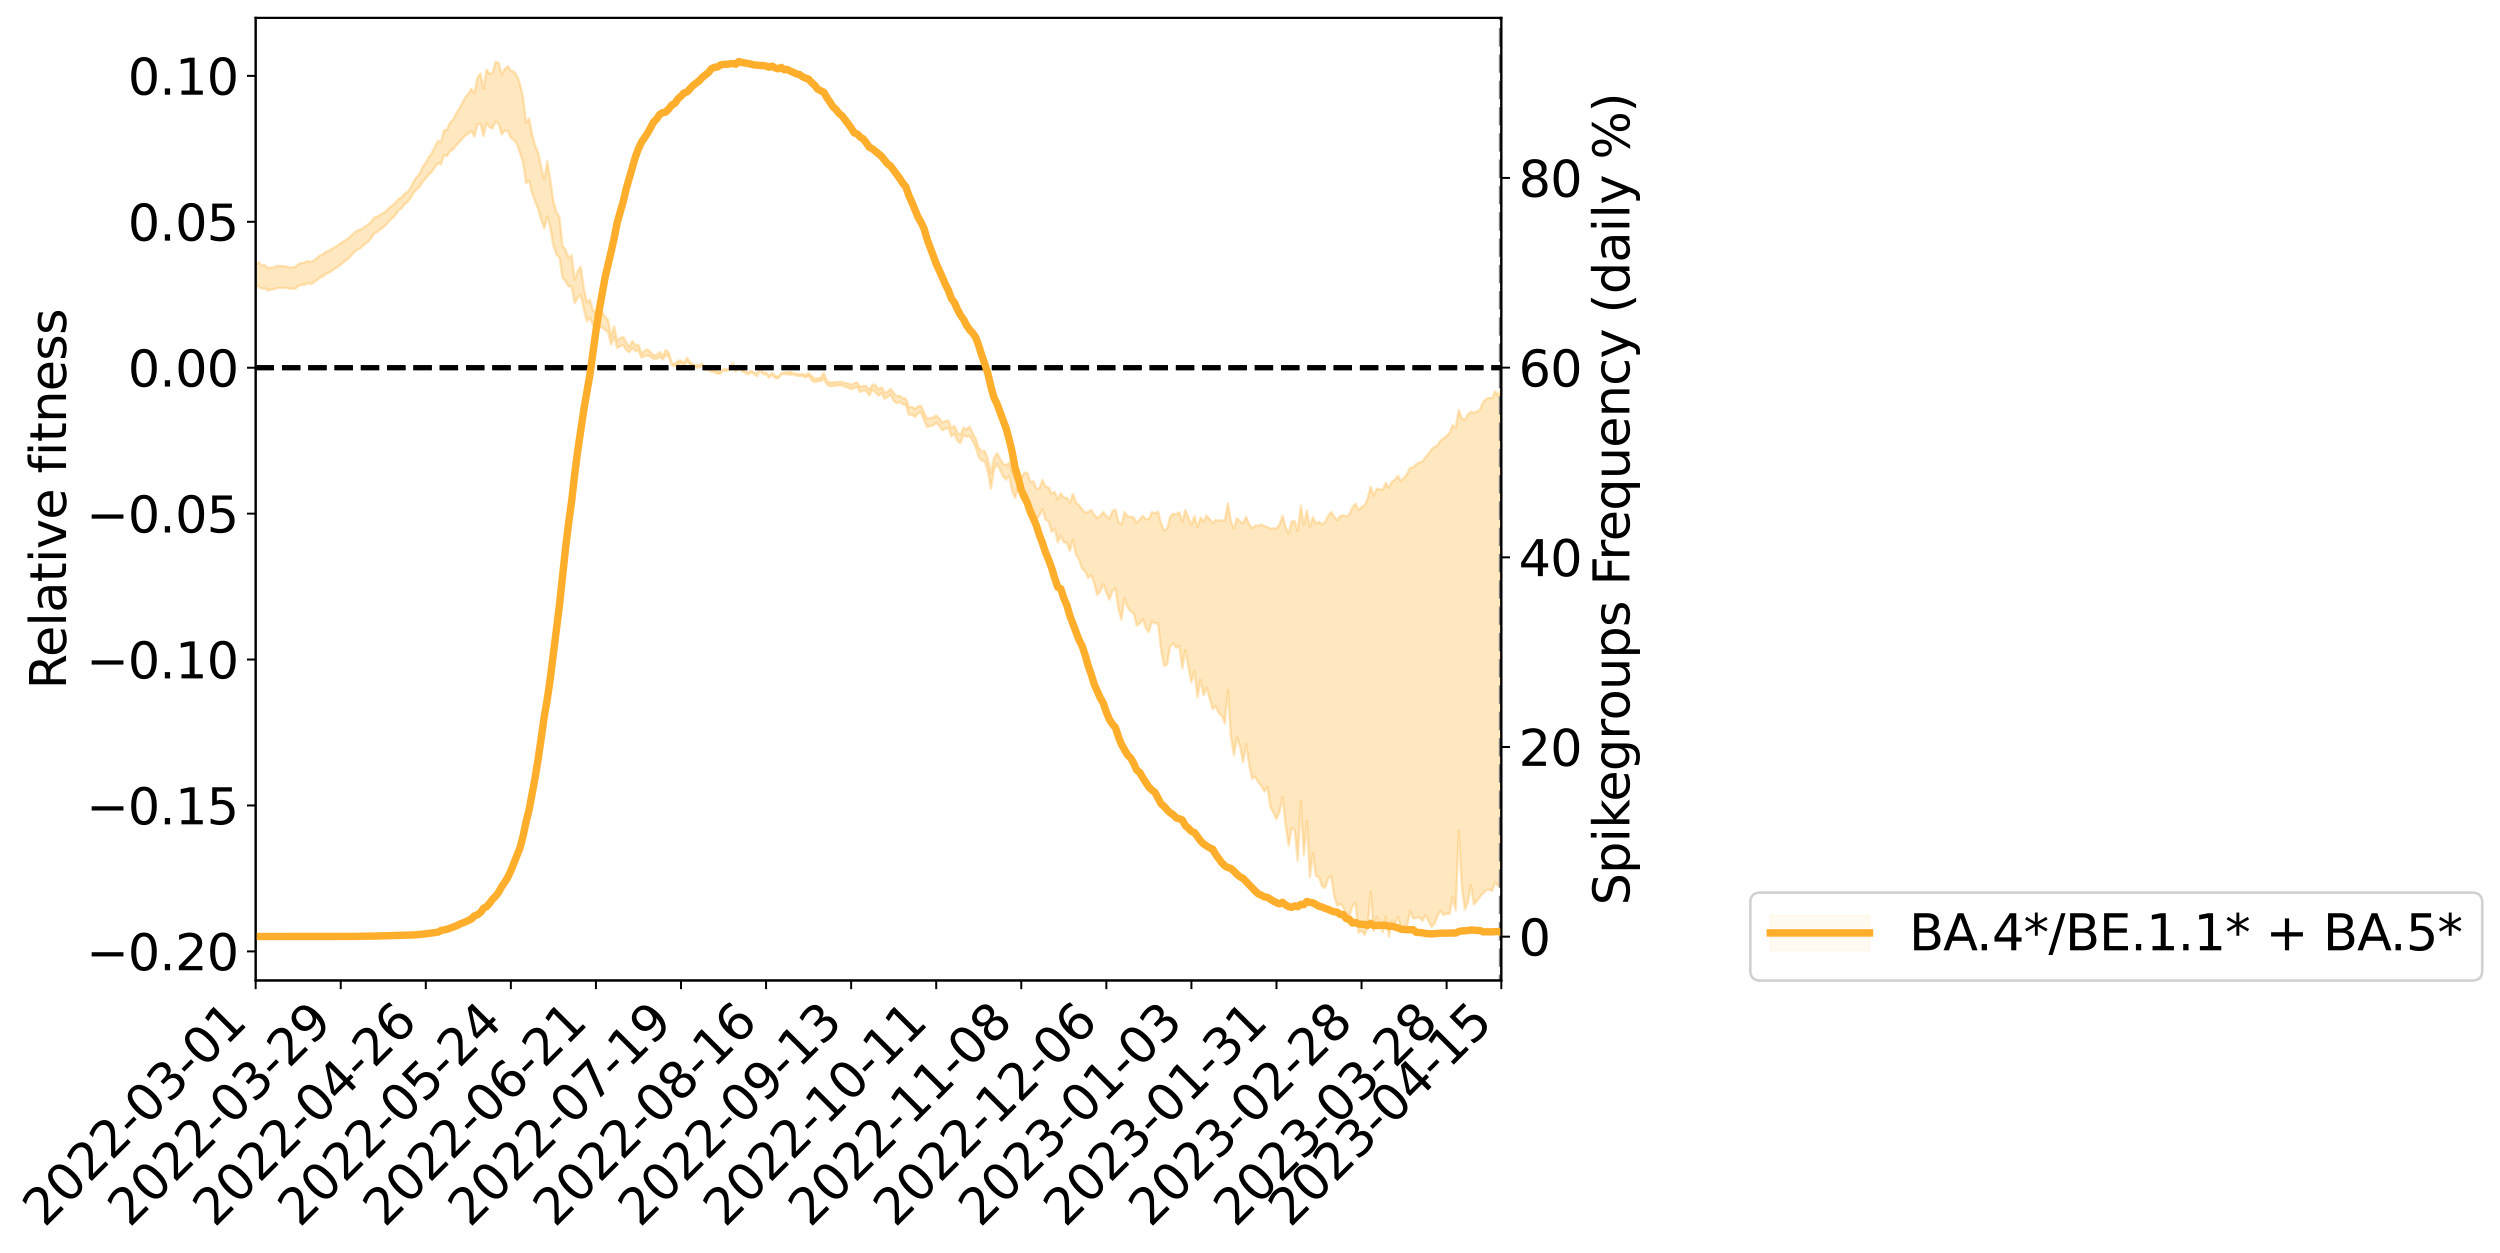 <?xml version="1.0" encoding="utf-8" standalone="no"?>
<!DOCTYPE svg PUBLIC "-//W3C//DTD SVG 1.1//EN"
  "http://www.w3.org/Graphics/SVG/1.1/DTD/svg11.dtd">
<svg xmlns:xlink="http://www.w3.org/1999/xlink" width="1007.915pt" height="505.355pt" viewBox="0 0 1007.915 505.355" xmlns="http://www.w3.org/2000/svg" version="1.1">
 <defs>
  <style type="text/css">*{stroke-linejoin: round; stroke-linecap: butt}</style>
 </defs>
 <g id="figure_1">
  <g id="patch_1">
   <path d="M 0 505.355 
L 1007.915 505.355 
L 1007.915 -0 
L 0 -0 
z
" style="fill: #ffffff"/>
  </g>
  <g id="axes_1">
   <g id="patch_2">
    <path d="M 103.075 395.28 
L 605.275 395.28 
L 605.275 7.2 
L 103.075 7.2 
z
" style="fill: #ffffff"/>
   </g>
   <g id="PolyCollection_1">
    <defs>
     <path id="m476eb3e5ed" d="M -194.571 -357.169 
L -194.571 -357.157 
L -193.346 -357.222 
L -192.121 -357.284 
L -190.896 -357.344 
L -189.671 -357.393 
L -188.446 -357.441 
L -187.221 -357.497 
L -185.996 -357.556 
L -184.772 -357.603 
L -183.547 -357.651 
L -182.322 -357.699 
L -181.097 -357.753 
L -179.872 -357.807 
L -178.647 -357.874 
L -177.422 -357.931 
L -176.197 -357.998 
L -174.972 -358.07 
L -173.748 -358.143 
L -172.523 -358.217 
L -171.298 -358.292 
L -170.073 -358.374 
L -168.848 -358.455 
L -167.623 -358.538 
L -166.398 -358.629 
L -165.173 -358.717 
L -163.949 -358.808 
L -162.724 -358.899 
L -161.499 -359.003 
L -160.274 -359.112 
L -159.049 -359.202 
L -157.824 -359.312 
L -156.599 -359.426 
L -155.374 -359.542 
L -154.15 -359.663 
L -152.925 -359.798 
L -151.7 -359.922 
L -150.475 -360.061 
L -149.25 -360.21 
L -148.025 -360.361 
L -146.8 -360.523 
L -145.575 -360.7 
L -144.351 -360.889 
L -143.126 -361.092 
L -141.901 -361.304 
L -140.676 -361.536 
L -139.451 -361.767 
L -138.226 -362.021 
L -137.001 -362.269 
L -135.776 -362.553 
L -134.552 -362.85 
L -133.327 -363.141 
L -132.102 -363.457 
L -130.877 -363.797 
L -129.652 -364.137 
L -128.427 -364.489 
L -127.202 -364.863 
L -125.977 -365.245 
L -124.752 -365.634 
L -123.528 -366.042 
L -122.303 -366.457 
L -121.078 -366.87 
L -119.853 -367.295 
L -118.628 -367.721 
L -117.403 -368.146 
L -116.178 -368.587 
L -114.953 -369.04 
L -113.729 -369.49 
L -112.504 -369.939 
L -111.279 -370.386 
L -110.054 -370.844 
L -108.829 -371.294 
L -107.604 -371.751 
L -106.379 -372.166 
L -105.154 -372.637 
L -103.93 -373.066 
L -102.705 -373.5 
L -101.48 -373.92 
L -100.255 -374.333 
L -99.03 -374.739 
L -97.805 -375.144 
L -96.58 -375.538 
L -95.355 -375.914 
L -94.131 -376.29 
L -92.906 -376.648 
L -91.681 -377.014 
L -90.456 -377.384 
L -89.231 -377.738 
L -88.006 -378.096 
L -86.781 -378.444 
L -85.556 -378.795 
L -84.332 -379.147 
L -83.107 -379.498 
L -81.882 -379.839 
L -80.657 -380.186 
L -79.432 -380.521 
L -78.207 -380.87 
L -76.982 -381.245 
L -75.757 -381.611 
L -74.532 -381.976 
L -73.308 -382.346 
L -72.083 -382.718 
L -70.858 -383.098 
L -69.633 -383.461 
L -68.408 -383.838 
L -67.183 -384.222 
L -65.958 -384.608 
L -64.733 -384.993 
L -63.509 -385.348 
L -62.284 -385.751 
L -61.059 -386.143 
L -59.834 -386.528 
L -58.609 -386.921 
L -57.384 -387.322 
L -56.159 -387.746 
L -54.934 -388.177 
L -53.71 -388.598 
L -52.485 -389.036 
L -51.26 -389.476 
L -50.035 -389.953 
L -48.81 -390.394 
L -47.585 -390.923 
L -46.36 -391.449 
L -45.135 -391.966 
L -43.911 -392.511 
L -42.686 -393.078 
L -41.461 -393.684 
L -40.236 -394.265 
L -39.011 -394.934 
L -37.786 -395.534 
L -36.561 -396.226 
L -35.336 -396.897 
L -34.112 -397.542 
L -32.887 -398.195 
L -31.662 -398.856 
L -30.437 -399.437 
L -29.212 -400.178 
L -27.987 -400.794 
L -26.762 -401.348 
L -25.537 -401.968 
L -24.312 -402.612 
L -23.088 -403.337 
L -21.863 -404.007 
L -20.638 -404.564 
L -19.413 -405.506 
L -18.188 -406.263 
L -16.963 -407.055 
L -15.738 -407.898 
L -14.513 -408.882 
L -13.289 -409.85 
L -12.064 -410.599 
L -10.839 -411.52 
L -9.614 -413.078 
L -8.389 -414.432 
L -7.164 -415.486 
L -5.939 -416.84 
L -4.714 -418.155 
L -3.49 -419.216 
L -2.265 -420.854 
L -1.04 -422.623 
L 0.185 -423.921 
L 1.41 -424.851 
L 2.635 -426.453 
L 3.86 -427.313 
L 5.085 -428.443 
L 6.309 -429.864 
L 7.534 -430.032 
L 8.759 -429.514 
L 9.984 -428.382 
L 11.209 -429.844 
L 12.434 -427.226 
L 13.659 -426.653 
L 14.884 -430.247 
L 16.108 -429.398 
L 17.333 -427.635 
L 18.558 -428.552 
L 19.783 -428.616 
L 21.008 -421.705 
L 22.233 -412.031 
L 23.458 -407.07 
L 24.683 -417.615 
L 25.908 -412.242 
L 27.132 -405.052 
L 28.357 -405.171 
L 29.582 -390.877 
L 30.807 -392.89 
L 32.032 -397.268 
L 33.257 -408.212 
L 34.482 -397.904 
L 35.707 -391.583 
L 36.931 -394.208 
L 38.156 -392.527 
L 39.381 -386.669 
L 40.606 -387.488 
L 41.831 -392.677 
L 43.056 -386.264 
L 44.281 -384.946 
L 45.506 -387.348 
L 46.73 -383.284 
L 47.955 -381.907 
L 49.18 -382.378 
L 50.405 -383.815 
L 51.63 -382.569 
L 52.855 -384.081 
L 54.08 -384.166 
L 55.305 -382.994 
L 56.529 -384.243 
L 57.754 -383.787 
L 58.979 -383.936 
L 60.204 -385.135 
L 61.429 -384.885 
L 62.654 -386.502 
L 63.879 -386.531 
L 65.104 -386.266 
L 66.328 -386.387 
L 67.553 -387.258 
L 68.778 -388.027 
L 70.003 -388.153 
L 71.228 -388.96 
L 72.453 -389.148 
L 73.678 -389.291 
L 74.903 -390.369 
L 76.128 -389.875 
L 77.352 -390.63 
L 78.577 -390.886 
L 79.802 -390.867 
L 81.027 -391.566 
L 82.252 -391.689 
L 83.477 -391.394 
L 84.702 -390.993 
L 85.927 -392.063 
L 87.151 -392.15 
L 88.376 -392.531 
L 89.601 -390.417 
L 90.826 -390.215 
L 92.051 -389.265 
L 93.276 -391.03 
L 94.501 -392.013 
L 95.726 -391.471 
L 96.95 -389.778 
L 98.175 -389.323 
L 99.4 -391.396 
L 100.625 -389.183 
L 101.85 -389.386 
L 103.075 -389.38 
L 104.3 -390.138 
L 105.525 -388.966 
L 106.749 -389.118 
L 107.974 -388.258 
L 109.199 -388.612 
L 110.424 -388.72 
L 111.649 -389.244 
L 112.874 -389.265 
L 114.099 -389.262 
L 115.324 -389.354 
L 116.548 -388.927 
L 117.773 -388.941 
L 118.998 -388.953 
L 120.223 -389.951 
L 121.448 -390.536 
L 122.673 -390.47 
L 123.898 -391.181 
L 125.123 -390.827 
L 126.348 -391.308 
L 127.572 -392.307 
L 128.797 -393.286 
L 130.022 -393.749 
L 131.247 -394.825 
L 132.472 -395.321 
L 133.697 -396.172 
L 134.922 -396.938 
L 136.147 -397.754 
L 137.371 -398.633 
L 138.596 -399.711 
L 139.821 -400.538 
L 141.046 -401.698 
L 142.271 -403.087 
L 143.496 -404.367 
L 144.721 -404.926 
L 145.946 -405.795 
L 147.17 -407.004 
L 148.395 -407.86 
L 149.62 -409.247 
L 150.845 -411.229 
L 152.07 -411.775 
L 153.295 -412.89 
L 154.52 -413.682 
L 155.745 -414.789 
L 156.969 -416.361 
L 158.194 -417.417 
L 159.419 -418.673 
L 160.644 -420.543 
L 161.869 -421.336 
L 163.094 -422.987 
L 164.319 -423.929 
L 165.544 -425.601 
L 166.768 -427.688 
L 167.993 -428.974 
L 169.218 -430.078 
L 170.443 -432.105 
L 171.668 -433.395 
L 172.893 -434.985 
L 174.118 -436.123 
L 175.343 -437.972 
L 176.568 -439.647 
L 177.792 -439.022 
L 179.017 -442.752 
L 180.242 -442.488 
L 181.467 -444.416 
L 182.692 -445.127 
L 183.917 -446.657 
L 185.142 -448.006 
L 186.367 -449.326 
L 187.591 -450.705 
L 188.816 -451.395 
L 190.041 -452.502 
L 191.266 -450.322 
L 192.491 -455.175 
L 193.716 -455.561 
L 194.941 -450.471 
L 196.166 -455.737 
L 197.39 -453.952 
L 198.615 -453.643 
L 199.84 -456.503 
L 201.065 -455.199 
L 202.29 -451.146 
L 203.515 -452.777 
L 204.74 -452.474 
L 205.965 -449.871 
L 207.189 -448.888 
L 208.414 -447.246 
L 209.639 -443.716 
L 210.864 -439.979 
L 212.089 -431.486 
L 213.314 -432.556 
L 214.539 -427.563 
L 215.764 -423.948 
L 216.988 -421.124 
L 218.213 -416.638 
L 219.438 -413.231 
L 220.663 -418.145 
L 221.888 -413.328 
L 223.113 -406.323 
L 224.338 -402.708 
L 225.563 -401.568 
L 226.788 -393.471 
L 228.012 -391.972 
L 229.237 -389.839 
L 230.462 -389.947 
L 231.687 -383.157 
L 232.912 -385.278 
L 234.137 -386.468 
L 235.362 -380.879 
L 236.587 -375.767 
L 237.811 -377.332 
L 239.036 -374.349 
L 240.261 -373.082 
L 241.486 -373.033 
L 242.711 -373.658 
L 243.936 -372.351 
L 245.161 -371.482 
L 246.386 -366.464 
L 247.61 -369.6 
L 248.835 -365.048 
L 250.06 -365.777 
L 251.285 -366.177 
L 252.51 -364.152 
L 253.735 -363.373 
L 254.96 -364.982 
L 256.185 -363.736 
L 257.409 -364.11 
L 258.634 -361.166 
L 259.859 -361.83 
L 261.084 -361.972 
L 262.309 -361.527 
L 263.534 -360.717 
L 264.759 -360.701 
L 265.984 -361.401 
L 267.208 -360.414 
L 268.433 -362.235 
L 269.658 -361.437 
L 270.883 -358.034 
L 272.108 -357.71 
L 273.333 -358.564 
L 274.558 -358.959 
L 275.783 -358.174 
L 277.008 -359.702 
L 278.232 -358.295 
L 279.457 -357.49 
L 280.682 -357.15 
L 281.907 -357.223 
L 283.132 -358.068 
L 284.357 -356.118 
L 285.582 -356.17 
L 286.807 -355.476 
L 288.031 -355.341 
L 289.256 -354.567 
L 290.481 -354.705 
L 291.706 -355.967 
L 292.931 -355.794 
L 294.156 -356.208 
L 295.381 -357.988 
L 296.606 -355.537 
L 297.83 -357.401 
L 299.055 -355.718 
L 300.28 -355.234 
L 301.505 -354.4 
L 302.73 -355.198 
L 303.955 -354.693 
L 305.18 -353.645 
L 306.405 -356.4 
L 307.629 -354.419 
L 308.854 -354.502 
L 310.079 -353.085 
L 311.304 -354.287 
L 312.529 -352.928 
L 313.754 -352.793 
L 314.979 -354.417 
L 316.204 -354.58 
L 317.428 -354.464 
L 318.653 -354.274 
L 319.878 -354.402 
L 321.103 -353.87 
L 322.328 -353.823 
L 323.553 -353.74 
L 324.778 -353.142 
L 326.003 -353.894 
L 327.228 -352.015 
L 328.452 -351.288 
L 329.677 -351.601 
L 330.902 -351.78 
L 332.127 -352.569 
L 333.352 -350.391 
L 334.577 -349.689 
L 335.802 -349.634 
L 337.027 -349.926 
L 338.251 -349.971 
L 339.476 -349.981 
L 340.701 -349.303 
L 341.926 -349.14 
L 343.151 -348.407 
L 344.376 -348.883 
L 345.601 -349.417 
L 346.826 -347.256 
L 348.05 -347.905 
L 349.275 -347.59 
L 350.5 -345.922 
L 351.725 -348.241 
L 352.95 -347.174 
L 354.175 -345.842 
L 355.4 -346.799 
L 356.625 -344.548 
L 357.849 -345.29 
L 359.074 -346.144 
L 360.299 -343.806 
L 361.524 -342.693 
L 362.749 -343.362 
L 363.974 -342.305 
L 365.199 -342.263 
L 366.424 -338.169 
L 367.648 -338.228 
L 368.873 -337.238 
L 370.098 -338.709 
L 371.323 -339.021 
L 372.548 -336.075 
L 373.773 -333.138 
L 374.998 -333.614 
L 376.223 -333.843 
L 377.448 -334.904 
L 378.672 -333.7 
L 379.897 -331.824 
L 381.122 -332.561 
L 382.347 -332.817 
L 383.572 -329.456 
L 384.797 -330.488 
L 386.022 -327.439 
L 387.247 -326.725 
L 388.471 -329.96 
L 389.696 -329.271 
L 390.921 -329.521 
L 392.146 -327.524 
L 393.371 -325.112 
L 394.596 -320.986 
L 395.821 -319.645 
L 397.046 -319.3 
L 398.27 -315.156 
L 399.495 -308.212 
L 400.72 -316.047 
L 401.945 -318.251 
L 403.17 -316.099 
L 404.395 -313.225 
L 405.62 -312 
L 406.845 -313.46 
L 408.069 -307.47 
L 409.294 -304.541 
L 410.519 -309.306 
L 411.744 -304.304 
L 412.969 -305.407 
L 414.194 -305.419 
L 415.419 -300.557 
L 416.644 -299.622 
L 417.868 -296.11 
L 419.093 -297.532 
L 420.318 -300.054 
L 421.543 -295.737 
L 422.768 -295.228 
L 423.993 -290.813 
L 425.218 -292.163 
L 426.443 -286.789 
L 427.668 -289.242 
L 428.892 -286.676 
L 430.117 -286.554 
L 431.342 -283.188 
L 432.567 -287.734 
L 433.792 -281.796 
L 435.017 -279.891 
L 436.242 -276.171 
L 437.467 -274.994 
L 438.691 -272.341 
L 439.916 -273.478 
L 441.141 -270.228 
L 442.366 -265.459 
L 443.591 -267.047 
L 444.816 -269.797 
L 446.041 -266.47 
L 447.266 -263.535 
L 448.49 -267.158 
L 449.715 -268.149 
L 450.94 -259.643 
L 452.165 -255.501 
L 453.39 -264.163 
L 454.615 -260.507 
L 455.84 -258.878 
L 457.065 -258.053 
L 458.289 -253.124 
L 459.514 -253.956 
L 460.739 -255.668 
L 461.964 -252.17 
L 463.189 -250.536 
L 464.414 -254.985 
L 465.639 -253.964 
L 466.864 -254.184 
L 468.088 -243.372 
L 469.313 -236.942 
L 470.538 -237.398 
L 471.763 -244.718 
L 472.988 -245.876 
L 474.213 -244.24 
L 475.438 -244.994 
L 476.663 -235.911 
L 477.888 -243.222 
L 479.112 -236.558 
L 480.337 -230.19 
L 481.562 -234.861 
L 482.787 -224.211 
L 484.012 -231.117 
L 485.237 -225.047 
L 486.462 -228.07 
L 487.687 -223.776 
L 488.911 -219.478 
L 490.136 -220.749 
L 491.361 -217.852 
L 492.586 -216.895 
L 493.811 -213.746 
L 495.036 -227.176 
L 496.261 -208.34 
L 497.486 -200.908 
L 498.71 -208.016 
L 499.935 -204.361 
L 501.16 -198.1 
L 502.385 -205.339 
L 503.61 -197.111 
L 504.835 -191.443 
L 506.06 -192.288 
L 507.285 -189.875 
L 508.509 -188.601 
L 509.734 -186.204 
L 510.959 -188.192 
L 512.184 -180.03 
L 513.409 -177.702 
L 514.634 -175.129 
L 515.859 -178.052 
L 517.084 -183.983 
L 518.308 -172.742 
L 519.533 -164.392 
L 520.758 -171.675 
L 521.983 -170.602 
L 523.208 -158.296 
L 524.433 -182.189 
L 525.658 -160.472 
L 526.883 -174.392 
L 528.108 -151.768 
L 529.332 -161.343 
L 530.557 -152.142 
L 531.782 -151.672 
L 533.007 -148.047 
L 534.232 -147.386 
L 535.457 -151.186 
L 536.682 -152.2 
L 537.907 -143.999 
L 539.131 -140.249 
L 540.356 -140.914 
L 541.581 -139.575 
L 542.806 -135.882 
L 544.031 -136.043 
L 545.256 -139.989 
L 546.481 -141.362 
L 547.706 -129.273 
L 548.93 -130.086 
L 550.155 -128.399 
L 551.38 -131.579 
L 552.605 -145.867 
L 553.83 -129.977 
L 555.055 -135.795 
L 556.28 -132.354 
L 557.505 -129.536 
L 558.729 -135.891 
L 559.954 -127.715 
L 561.179 -134.236 
L 562.404 -132.946 
L 563.629 -135.709 
L 564.854 -130.995 
L 566.079 -131.827 
L 567.304 -132.325 
L 568.528 -138.063 
L 569.753 -135.054 
L 570.978 -135.235 
L 572.203 -135.653 
L 573.428 -134.011 
L 574.653 -136.468 
L 575.878 -134.101 
L 577.103 -131.669 
L 578.328 -132.85 
L 579.552 -136.042 
L 580.777 -138.101 
L 582.002 -136.364 
L 583.227 -137.051 
L 584.452 -136.782 
L 585.677 -143.822 
L 586.902 -138.374 
L 588.127 -170.376 
L 589.351 -147.913 
L 590.576 -138.643 
L 591.801 -141.546 
L 593.026 -148.417 
L 594.251 -140.694 
L 595.476 -142.171 
L 596.701 -143.879 
L 597.926 -145.232 
L 599.15 -146.393 
L 600.375 -146.668 
L 601.6 -146.206 
L 602.825 -149.666 
L 604.05 -148.096 
L 605.275 -150.211 
L 605.275 -348.365 
L 605.275 -348.365 
L 604.05 -345.918 
L 602.825 -347.656 
L 601.6 -344.851 
L 600.375 -344.929 
L 599.15 -344.487 
L 597.926 -343.13 
L 596.701 -340.208 
L 595.476 -339.48 
L 594.251 -338.899 
L 593.026 -339.303 
L 591.801 -338.322 
L 590.576 -336.076 
L 589.351 -336.726 
L 588.127 -340.077 
L 586.902 -332.938 
L 585.677 -333.924 
L 584.452 -330.878 
L 583.227 -329.592 
L 582.002 -328.613 
L 580.777 -327.771 
L 579.552 -325.825 
L 578.328 -325.157 
L 577.103 -324.177 
L 575.878 -322.381 
L 574.653 -320.921 
L 573.428 -319.263 
L 572.203 -318.912 
L 570.978 -318.276 
L 569.753 -316.899 
L 568.528 -316.787 
L 567.304 -314.275 
L 566.079 -312.722 
L 564.854 -311.37 
L 563.629 -313.57 
L 562.404 -311.997 
L 561.179 -311.128 
L 559.954 -308.786 
L 558.729 -310.675 
L 557.505 -307.9 
L 556.28 -308.116 
L 555.055 -308.294 
L 553.83 -305.534 
L 552.605 -309.108 
L 551.38 -304.281 
L 550.155 -301.568 
L 548.93 -300.96 
L 547.706 -299.716 
L 546.481 -302.307 
L 545.256 -300.772 
L 544.031 -298.035 
L 542.806 -297.072 
L 541.581 -297.652 
L 540.356 -297.253 
L 539.131 -295.665 
L 537.907 -297.06 
L 536.682 -298.988 
L 535.457 -297.362 
L 534.232 -294.896 
L 533.007 -294.028 
L 531.782 -294.999 
L 530.557 -294.22 
L 529.332 -296.907 
L 528.108 -292.765 
L 526.883 -299.553 
L 525.658 -293.711 
L 524.433 -301.464 
L 523.208 -291.178 
L 521.983 -295.237 
L 520.758 -295.121 
L 519.533 -290.136 
L 518.308 -292.919 
L 517.084 -297.386 
L 515.859 -293.902 
L 514.634 -292.199 
L 513.409 -292.347 
L 512.184 -292.137 
L 510.959 -292.908 
L 509.734 -293.272 
L 508.509 -293.903 
L 507.285 -293.377 
L 506.06 -293.436 
L 504.835 -292.427 
L 503.61 -293.997 
L 502.385 -296.969 
L 501.16 -294.288 
L 499.935 -295.109 
L 498.71 -296.473 
L 497.486 -292.241 
L 496.261 -295.031 
L 495.036 -302.422 
L 493.811 -295.464 
L 492.586 -295.6 
L 491.361 -295.391 
L 490.136 -295.767 
L 488.911 -294.455 
L 487.687 -296.08 
L 486.462 -297.514 
L 485.237 -295.076 
L 484.012 -296.733 
L 482.787 -292.752 
L 481.562 -297.312 
L 480.337 -293.734 
L 479.112 -296.628 
L 477.888 -299.756 
L 476.663 -294.927 
L 475.438 -298.828 
L 474.213 -298.022 
L 472.988 -298.242 
L 471.763 -297.024 
L 470.538 -292.152 
L 469.313 -291.463 
L 468.088 -294.392 
L 466.864 -299.127 
L 465.639 -298.35 
L 464.414 -298.94 
L 463.189 -296.038 
L 461.964 -296.056 
L 460.739 -297.374 
L 459.514 -295.916 
L 458.289 -294.477 
L 457.065 -296.748 
L 455.84 -297.02 
L 454.615 -297.215 
L 453.39 -298.954 
L 452.165 -293.882 
L 450.94 -294.876 
L 449.715 -299.867 
L 448.49 -299.267 
L 447.266 -296.206 
L 446.041 -297.276 
L 444.816 -298.943 
L 443.591 -297.382 
L 442.366 -296.521 
L 441.141 -297.866 
L 439.916 -299.785 
L 438.691 -298.869 
L 437.467 -298.576 
L 436.242 -300.151 
L 435.017 -301.637 
L 433.792 -302.856 
L 432.567 -306.212 
L 431.342 -302.629 
L 430.117 -304.675 
L 428.892 -304.638 
L 427.668 -306.502 
L 426.443 -303.937 
L 425.218 -307.078 
L 423.993 -306.308 
L 422.768 -308.829 
L 421.543 -309.016 
L 420.318 -311.868 
L 419.093 -308.554 
L 417.868 -308.241 
L 416.644 -311.308 
L 415.419 -311.028 
L 414.194 -314.668 
L 412.969 -314.835 
L 411.744 -312.546 
L 410.519 -316.613 
L 409.294 -312.009 
L 408.069 -314.711 
L 406.845 -318.835 
L 405.62 -317.793 
L 404.395 -318.291 
L 403.17 -320.443 
L 401.945 -322.633 
L 400.72 -320.636 
L 399.495 -314.451 
L 398.27 -320.13 
L 397.046 -323.406 
L 395.821 -323.508 
L 394.596 -324.843 
L 393.371 -328.484 
L 392.146 -330.846 
L 390.921 -333.336 
L 389.696 -332.289 
L 388.471 -332.978 
L 387.247 -330.156 
L 386.022 -330.881 
L 384.797 -333.663 
L 383.572 -332.747 
L 382.347 -335.863 
L 381.122 -335.576 
L 379.897 -335.09 
L 378.672 -336.637 
L 377.448 -337.927 
L 376.223 -336.976 
L 374.998 -336.823 
L 373.773 -336.524 
L 372.548 -339.011 
L 371.323 -341.691 
L 370.098 -341.492 
L 368.873 -340.54 
L 367.648 -341.345 
L 366.424 -341.137 
L 365.199 -344.717 
L 363.974 -344.702 
L 362.749 -345.803 
L 361.524 -345.527 
L 360.299 -346.931 
L 359.074 -348.608 
L 357.849 -347.427 
L 356.625 -347.086 
L 355.4 -349.268 
L 354.175 -348.223 
L 352.95 -350.164 
L 351.725 -350.201 
L 350.5 -348.219 
L 349.275 -349.693 
L 348.05 -349.785 
L 346.826 -349.279 
L 345.601 -351.097 
L 344.376 -350.782 
L 343.151 -350.192 
L 341.926 -350.816 
L 340.701 -350.857 
L 339.476 -351.367 
L 338.251 -351.369 
L 337.027 -351.387 
L 335.802 -351.153 
L 334.577 -351.218 
L 333.352 -351.728 
L 332.127 -355.033 
L 330.902 -353.054 
L 329.677 -352.862 
L 328.452 -352.701 
L 327.228 -353.778 
L 326.003 -354.83 
L 324.778 -354.134 
L 323.553 -354.589 
L 322.328 -354.467 
L 321.103 -354.639 
L 319.878 -354.892 
L 318.653 -355.405 
L 317.428 -355.226 
L 316.204 -355.137 
L 314.979 -354.878 
L 313.754 -353.613 
L 312.529 -353.812 
L 311.304 -354.893 
L 310.079 -353.847 
L 308.854 -355.079 
L 307.629 -355.08 
L 306.405 -357.495 
L 305.18 -354.39 
L 303.955 -355.254 
L 302.73 -355.843 
L 301.505 -354.905 
L 300.28 -355.891 
L 299.055 -356.436 
L 297.83 -357.928 
L 296.606 -355.926 
L 295.381 -359.028 
L 294.156 -356.676 
L 292.931 -356.459 
L 291.706 -356.667 
L 290.481 -355.405 
L 289.256 -355.605 
L 288.031 -355.916 
L 286.807 -356.307 
L 285.582 -356.764 
L 284.357 -356.75 
L 283.132 -358.699 
L 281.907 -358.074 
L 280.682 -358.159 
L 279.457 -358.462 
L 278.232 -359.257 
L 277.008 -361.109 
L 275.783 -359.077 
L 274.558 -360.033 
L 273.333 -359.901 
L 272.108 -358.704 
L 270.883 -358.762 
L 269.658 -362.976 
L 268.433 -364.284 
L 267.208 -361.885 
L 265.984 -363.353 
L 264.759 -362.258 
L 263.534 -362.15 
L 262.309 -363.257 
L 261.084 -364.472 
L 259.859 -363.883 
L 258.634 -362.881 
L 257.409 -366.384 
L 256.185 -366.123 
L 254.96 -367.889 
L 253.735 -365.523 
L 252.51 -367.289 
L 251.285 -369.468 
L 250.06 -369.065 
L 248.835 -367.835 
L 247.61 -373.777 
L 246.386 -369.922 
L 245.161 -376.352 
L 243.936 -377.698 
L 242.711 -379.5 
L 241.486 -379.079 
L 240.261 -379.018 
L 239.036 -380.373 
L 237.811 -384.538 
L 236.587 -383.455 
L 235.362 -389.161 
L 234.137 -397.85 
L 232.912 -396.012 
L 231.687 -392.642 
L 230.462 -402.474 
L 229.237 -401.493 
L 228.012 -404.698 
L 226.788 -406.25 
L 225.563 -417.79 
L 224.338 -419.914 
L 223.113 -424.14 
L 221.888 -432.723 
L 220.663 -440.266 
L 219.438 -433.16 
L 218.213 -437.931 
L 216.988 -443.768 
L 215.764 -446.714 
L 214.539 -451.136 
L 213.314 -457.612 
L 212.089 -455.845 
L 210.864 -466.255 
L 209.639 -471.551 
L 208.414 -474.825 
L 207.189 -476.42 
L 205.965 -476.747 
L 204.74 -478.668 
L 203.515 -477.56 
L 202.29 -475.36 
L 201.065 -479.934 
L 199.84 -480.515 
L 198.615 -476.001 
L 197.39 -475.614 
L 196.166 -477.304 
L 194.941 -469.522 
L 193.716 -475.71 
L 192.491 -474.073 
L 191.266 -467.655 
L 190.041 -469.628 
L 188.816 -467.505 
L 187.591 -466.132 
L 186.367 -463.727 
L 185.142 -461.675 
L 183.917 -459.55 
L 182.692 -457.196 
L 181.467 -455.952 
L 180.242 -453.036 
L 179.017 -452.868 
L 177.792 -448.19 
L 176.568 -448.549 
L 175.343 -446.281 
L 174.118 -443.676 
L 172.893 -442.079 
L 171.668 -439.786 
L 170.443 -438.081 
L 169.218 -435.402 
L 167.993 -433.952 
L 166.768 -432.215 
L 165.544 -429.666 
L 164.319 -427.953 
L 163.094 -427.207 
L 161.869 -425.804 
L 160.644 -425.116 
L 159.419 -423.536 
L 158.194 -422.507 
L 156.969 -421.707 
L 155.745 -420.359 
L 154.52 -419.427 
L 153.295 -418.814 
L 152.07 -417.948 
L 150.845 -417.663 
L 149.62 -415.949 
L 148.395 -414.829 
L 147.17 -414.079 
L 145.946 -413.102 
L 144.721 -412.696 
L 143.496 -411.969 
L 142.271 -410.972 
L 141.046 -409.799 
L 139.821 -408.858 
L 138.596 -408.078 
L 137.371 -407.357 
L 136.147 -406.393 
L 134.922 -405.652 
L 133.697 -404.987 
L 132.472 -404.207 
L 131.247 -403.761 
L 130.022 -402.75 
L 128.797 -402.263 
L 127.572 -401.185 
L 126.348 -400.17 
L 125.123 -399.731 
L 123.898 -400.161 
L 122.673 -399.395 
L 121.448 -399.383 
L 120.223 -398.737 
L 118.998 -397.735 
L 117.773 -397.591 
L 116.548 -397.487 
L 115.324 -397.997 
L 114.099 -398.073 
L 112.874 -398.12 
L 111.649 -398.154 
L 110.424 -397.585 
L 109.199 -397.435 
L 107.974 -397.384 
L 106.749 -398.42 
L 105.525 -398.342 
L 104.3 -399.6 
L 103.075 -398.689 
L 101.85 -398.864 
L 100.625 -398.315 
L 99.4 -400.756 
L 98.175 -398.527 
L 96.95 -399.034 
L 95.726 -400.531 
L 94.501 -401.155 
L 93.276 -400.123 
L 92.051 -398.051 
L 90.826 -399.158 
L 89.601 -399.406 
L 88.376 -401.882 
L 87.151 -401.873 
L 85.927 -401.479 
L 84.702 -400.249 
L 83.477 -400.765 
L 82.252 -401.185 
L 81.027 -401.104 
L 79.802 -400.339 
L 78.577 -400.562 
L 77.352 -400.205 
L 76.128 -399.341 
L 74.903 -400.023 
L 73.678 -398.819 
L 72.453 -398.686 
L 71.228 -398.509 
L 70.003 -397.628 
L 68.778 -397.555 
L 67.553 -396.608 
L 66.328 -395.584 
L 65.104 -395.451 
L 63.879 -395.718 
L 62.654 -395.874 
L 61.429 -393.878 
L 60.204 -394.143 
L 58.979 -392.701 
L 57.754 -392.535 
L 56.529 -392.853 
L 55.305 -391.664 
L 54.08 -392.748 
L 52.855 -392.501 
L 51.63 -390.885 
L 50.405 -391.944 
L 49.18 -390.331 
L 47.955 -389.872 
L 46.73 -391.022 
L 45.506 -394.944 
L 44.281 -392.43 
L 43.056 -393.724 
L 41.831 -399.527 
L 40.606 -394.62 
L 39.381 -393.644 
L 38.156 -398.963 
L 36.931 -400.561 
L 35.707 -397.772 
L 34.482 -403.761 
L 33.257 -414.345 
L 32.032 -402.86 
L 30.807 -398.582 
L 29.582 -396.449 
L 28.357 -410.557 
L 27.132 -410.308 
L 25.908 -417.609 
L 24.683 -423.136 
L 23.458 -411.951 
L 22.233 -416.965 
L 21.008 -426.892 
L 19.783 -433.936 
L 18.558 -433.682 
L 17.333 -432.535 
L 16.108 -434.197 
L 14.884 -434.91 
L 13.659 -430.982 
L 12.434 -431.438 
L 11.209 -433.993 
L 9.984 -432.322 
L 8.759 -433.335 
L 7.534 -433.715 
L 6.309 -433.35 
L 5.085 -431.752 
L 3.86 -430.658 
L 2.635 -429.914 
L 1.41 -428.386 
L 0.185 -427.582 
L -1.04 -426.363 
L -2.265 -424.596 
L -3.49 -423.035 
L -4.714 -422.042 
L -5.939 -420.791 
L -7.164 -419.453 
L -8.389 -418.508 
L -9.614 -417.158 
L -10.839 -415.573 
L -12.064 -414.684 
L -13.289 -414.02 
L -14.513 -413.048 
L -15.738 -412.097 
L -16.963 -411.241 
L -18.188 -410.442 
L -19.413 -409.689 
L -20.638 -408.658 
L -21.863 -408.188 
L -23.088 -407.489 
L -24.312 -406.754 
L -25.537 -406.092 
L -26.762 -405.46 
L -27.987 -404.934 
L -29.212 -404.342 
L -30.437 -403.528 
L -31.662 -402.99 
L -32.887 -402.323 
L -34.112 -401.688 
L -35.336 -401.031 
L -36.561 -400.357 
L -37.786 -399.651 
L -39.011 -399.056 
L -40.236 -398.362 
L -41.461 -397.756 
L -42.686 -397.119 
L -43.911 -396.548 
L -45.135 -395.985 
L -46.36 -395.447 
L -47.585 -394.891 
L -48.81 -394.297 
L -50.035 -393.856 
L -51.26 -393.301 
L -52.485 -392.823 
L -53.71 -392.341 
L -54.934 -391.886 
L -56.159 -391.378 
L -57.384 -390.895 
L -58.609 -390.435 
L -59.834 -389.971 
L -61.059 -389.52 
L -62.284 -389.05 
L -63.509 -388.539 
L -64.733 -388.15 
L -65.958 -387.682 
L -67.183 -387.21 
L -68.408 -386.736 
L -69.633 -386.276 
L -70.858 -385.845 
L -72.083 -385.372 
L -73.308 -384.909 
L -74.532 -384.446 
L -75.757 -383.988 
L -76.982 -383.523 
L -78.207 -383.046 
L -79.432 -382.602 
L -80.657 -382.173 
L -81.882 -381.729 
L -83.107 -381.294 
L -84.332 -380.855 
L -85.556 -380.416 
L -86.781 -379.978 
L -88.006 -379.545 
L -89.231 -379.111 
L -90.456 -378.69 
L -91.681 -378.243 
L -92.906 -377.808 
L -94.131 -377.401 
L -95.355 -376.971 
L -96.58 -376.545 
L -97.805 -376.105 
L -99.03 -375.657 
L -100.255 -375.216 
L -101.48 -374.767 
L -102.705 -374.312 
L -103.93 -373.843 
L -105.154 -373.383 
L -106.379 -372.875 
L -107.604 -372.434 
L -108.829 -371.947 
L -110.054 -371.469 
L -111.279 -370.982 
L -112.504 -370.531 
L -113.729 -370.071 
L -114.953 -369.607 
L -116.178 -369.136 
L -117.403 -368.679 
L -118.628 -368.239 
L -119.853 -367.797 
L -121.078 -367.351 
L -122.303 -366.919 
L -123.528 -366.48 
L -124.752 -366.049 
L -125.977 -365.64 
L -127.202 -365.237 
L -128.427 -364.842 
L -129.652 -364.472 
L -130.877 -364.115 
L -132.102 -363.751 
L -133.327 -363.421 
L -134.552 -363.117 
L -135.776 -362.801 
L -137.001 -362.502 
L -138.226 -362.245 
L -139.451 -361.98 
L -140.676 -361.74 
L -141.901 -361.496 
L -143.126 -361.278 
L -144.351 -361.066 
L -145.575 -360.872 
L -146.8 -360.689 
L -148.025 -360.525 
L -149.25 -360.373 
L -150.475 -360.219 
L -151.7 -360.077 
L -152.925 -359.952 
L -154.15 -359.811 
L -155.374 -359.689 
L -156.599 -359.57 
L -157.824 -359.455 
L -159.049 -359.341 
L -160.274 -359.252 
L -161.499 -359.137 
L -162.724 -359.027 
L -163.949 -358.934 
L -165.173 -358.84 
L -166.398 -358.749 
L -167.623 -358.652 
L -168.848 -358.567 
L -170.073 -358.482 
L -171.298 -358.395 
L -172.523 -358.317 
L -173.748 -358.238 
L -174.972 -358.16 
L -176.197 -358.081 
L -177.422 -358.006 
L -178.647 -357.947 
L -179.872 -357.871 
L -181.097 -357.81 
L -182.322 -357.75 
L -183.547 -357.696 
L -184.772 -357.642 
L -185.996 -357.589 
L -187.221 -357.518 
L -188.446 -357.454 
L -189.671 -357.401 
L -190.896 -357.351 
L -192.121 -357.295 
L -193.346 -357.235 
L -194.571 -357.169 
z
" style="stroke: #ffae2c; stroke-opacity: 0.3"/>
    </defs>
    <g clip-path="url(#p61c1337fef)">
     <use xlink:href="#m476eb3e5ed" x="0" y="505.355" style="fill: #ffae2c; fill-opacity: 0.3; stroke: #ffae2c; stroke-opacity: 0.3"/>
    </g>
   </g>
   <g id="matplotlib.axis_1">
    <g id="xtick_1">
     <g id="line2d_1">
      <defs>
       <path id="me5d5d49592" d="M 0 0 
L 0 3.5 
" style="stroke: #000000; stroke-width: 0.8"/>
      </defs>
      <g>
       <use xlink:href="#me5d5d49592" x="103.075" y="395.28" style="stroke: #000000; stroke-width: 0.8"/>
      </g>
     </g>
     <g id="text_1">
      <!-- 2022-03-01 -->
      <g transform="translate(17.946 495.214) rotate(-45) scale(0.2 -0.2)">
       <defs>
        <path id="DejaVuSans-32" d="M 1228 531 
L 3431 531 
L 3431 0 
L 469 0 
L 469 531 
Q 828 903 1448 1529 
Q 2069 2156 2228 2338 
Q 2531 2678 2651 2914 
Q 2772 3150 2772 3378 
Q 2772 3750 2511 3984 
Q 2250 4219 1831 4219 
Q 1534 4219 1204 4116 
Q 875 4013 500 3803 
L 500 4441 
Q 881 4594 1212 4672 
Q 1544 4750 1819 4750 
Q 2544 4750 2975 4387 
Q 3406 4025 3406 3419 
Q 3406 3131 3298 2873 
Q 3191 2616 2906 2266 
Q 2828 2175 2409 1742 
Q 1991 1309 1228 531 
z
" transform="scale(0.016)"/>
        <path id="DejaVuSans-30" d="M 2034 4250 
Q 1547 4250 1301 3770 
Q 1056 3291 1056 2328 
Q 1056 1369 1301 889 
Q 1547 409 2034 409 
Q 2525 409 2770 889 
Q 3016 1369 3016 2328 
Q 3016 3291 2770 3770 
Q 2525 4250 2034 4250 
z
M 2034 4750 
Q 2819 4750 3233 4129 
Q 3647 3509 3647 2328 
Q 3647 1150 3233 529 
Q 2819 -91 2034 -91 
Q 1250 -91 836 529 
Q 422 1150 422 2328 
Q 422 3509 836 4129 
Q 1250 4750 2034 4750 
z
" transform="scale(0.016)"/>
        <path id="DejaVuSans-2d" d="M 313 2009 
L 1997 2009 
L 1997 1497 
L 313 1497 
L 313 2009 
z
" transform="scale(0.016)"/>
        <path id="DejaVuSans-33" d="M 2597 2516 
Q 3050 2419 3304 2112 
Q 3559 1806 3559 1356 
Q 3559 666 3084 287 
Q 2609 -91 1734 -91 
Q 1441 -91 1130 -33 
Q 819 25 488 141 
L 488 750 
Q 750 597 1062 519 
Q 1375 441 1716 441 
Q 2309 441 2620 675 
Q 2931 909 2931 1356 
Q 2931 1769 2642 2001 
Q 2353 2234 1838 2234 
L 1294 2234 
L 1294 2753 
L 1863 2753 
Q 2328 2753 2575 2939 
Q 2822 3125 2822 3475 
Q 2822 3834 2567 4026 
Q 2313 4219 1838 4219 
Q 1578 4219 1281 4162 
Q 984 4106 628 3988 
L 628 4550 
Q 988 4650 1302 4700 
Q 1616 4750 1894 4750 
Q 2613 4750 3031 4423 
Q 3450 4097 3450 3541 
Q 3450 3153 3228 2886 
Q 3006 2619 2597 2516 
z
" transform="scale(0.016)"/>
        <path id="DejaVuSans-31" d="M 794 531 
L 1825 531 
L 1825 4091 
L 703 3866 
L 703 4441 
L 1819 4666 
L 2450 4666 
L 2450 531 
L 3481 531 
L 3481 0 
L 794 0 
L 794 531 
z
" transform="scale(0.016)"/>
       </defs>
       <use xlink:href="#DejaVuSans-32"/>
       <use xlink:href="#DejaVuSans-30" x="63.623"/>
       <use xlink:href="#DejaVuSans-32" x="127.246"/>
       <use xlink:href="#DejaVuSans-32" x="190.869"/>
       <use xlink:href="#DejaVuSans-2d" x="254.492"/>
       <use xlink:href="#DejaVuSans-30" x="290.576"/>
       <use xlink:href="#DejaVuSans-33" x="354.199"/>
       <use xlink:href="#DejaVuSans-2d" x="417.822"/>
       <use xlink:href="#DejaVuSans-30" x="453.906"/>
       <use xlink:href="#DejaVuSans-31" x="517.529"/>
      </g>
     </g>
    </g>
    <g id="xtick_2">
     <g id="line2d_2">
      <g>
       <use xlink:href="#me5d5d49592" x="137.371" y="395.28" style="stroke: #000000; stroke-width: 0.8"/>
      </g>
     </g>
     <g id="text_2">
      <!-- 2022-03-29 -->
      <g transform="translate(52.242 495.214) rotate(-45) scale(0.2 -0.2)">
       <defs>
        <path id="DejaVuSans-39" d="M 703 97 
L 703 672 
Q 941 559 1184 500 
Q 1428 441 1663 441 
Q 2288 441 2617 861 
Q 2947 1281 2994 2138 
Q 2813 1869 2534 1725 
Q 2256 1581 1919 1581 
Q 1219 1581 811 2004 
Q 403 2428 403 3163 
Q 403 3881 828 4315 
Q 1253 4750 1959 4750 
Q 2769 4750 3195 4129 
Q 3622 3509 3622 2328 
Q 3622 1225 3098 567 
Q 2575 -91 1691 -91 
Q 1453 -91 1209 -44 
Q 966 3 703 97 
z
M 1959 2075 
Q 2384 2075 2632 2365 
Q 2881 2656 2881 3163 
Q 2881 3666 2632 3958 
Q 2384 4250 1959 4250 
Q 1534 4250 1286 3958 
Q 1038 3666 1038 3163 
Q 1038 2656 1286 2365 
Q 1534 2075 1959 2075 
z
" transform="scale(0.016)"/>
       </defs>
       <use xlink:href="#DejaVuSans-32"/>
       <use xlink:href="#DejaVuSans-30" x="63.623"/>
       <use xlink:href="#DejaVuSans-32" x="127.246"/>
       <use xlink:href="#DejaVuSans-32" x="190.869"/>
       <use xlink:href="#DejaVuSans-2d" x="254.492"/>
       <use xlink:href="#DejaVuSans-30" x="290.576"/>
       <use xlink:href="#DejaVuSans-33" x="354.199"/>
       <use xlink:href="#DejaVuSans-2d" x="417.822"/>
       <use xlink:href="#DejaVuSans-32" x="453.906"/>
       <use xlink:href="#DejaVuSans-39" x="517.529"/>
      </g>
     </g>
    </g>
    <g id="xtick_3">
     <g id="line2d_3">
      <g>
       <use xlink:href="#me5d5d49592" x="171.668" y="395.28" style="stroke: #000000; stroke-width: 0.8"/>
      </g>
     </g>
     <g id="text_3">
      <!-- 2022-04-26 -->
      <g transform="translate(86.539 495.214) rotate(-45) scale(0.2 -0.2)">
       <defs>
        <path id="DejaVuSans-34" d="M 2419 4116 
L 825 1625 
L 2419 1625 
L 2419 4116 
z
M 2253 4666 
L 3047 4666 
L 3047 1625 
L 3713 1625 
L 3713 1100 
L 3047 1100 
L 3047 0 
L 2419 0 
L 2419 1100 
L 313 1100 
L 313 1709 
L 2253 4666 
z
" transform="scale(0.016)"/>
        <path id="DejaVuSans-36" d="M 2113 2584 
Q 1688 2584 1439 2293 
Q 1191 2003 1191 1497 
Q 1191 994 1439 701 
Q 1688 409 2113 409 
Q 2538 409 2786 701 
Q 3034 994 3034 1497 
Q 3034 2003 2786 2293 
Q 2538 2584 2113 2584 
z
M 3366 4563 
L 3366 3988 
Q 3128 4100 2886 4159 
Q 2644 4219 2406 4219 
Q 1781 4219 1451 3797 
Q 1122 3375 1075 2522 
Q 1259 2794 1537 2939 
Q 1816 3084 2150 3084 
Q 2853 3084 3261 2657 
Q 3669 2231 3669 1497 
Q 3669 778 3244 343 
Q 2819 -91 2113 -91 
Q 1303 -91 875 529 
Q 447 1150 447 2328 
Q 447 3434 972 4092 
Q 1497 4750 2381 4750 
Q 2619 4750 2861 4703 
Q 3103 4656 3366 4563 
z
" transform="scale(0.016)"/>
       </defs>
       <use xlink:href="#DejaVuSans-32"/>
       <use xlink:href="#DejaVuSans-30" x="63.623"/>
       <use xlink:href="#DejaVuSans-32" x="127.246"/>
       <use xlink:href="#DejaVuSans-32" x="190.869"/>
       <use xlink:href="#DejaVuSans-2d" x="254.492"/>
       <use xlink:href="#DejaVuSans-30" x="290.576"/>
       <use xlink:href="#DejaVuSans-34" x="354.199"/>
       <use xlink:href="#DejaVuSans-2d" x="417.822"/>
       <use xlink:href="#DejaVuSans-32" x="453.906"/>
       <use xlink:href="#DejaVuSans-36" x="517.529"/>
      </g>
     </g>
    </g>
    <g id="xtick_4">
     <g id="line2d_4">
      <g>
       <use xlink:href="#me5d5d49592" x="205.965" y="395.28" style="stroke: #000000; stroke-width: 0.8"/>
      </g>
     </g>
     <g id="text_4">
      <!-- 2022-05-24 -->
      <g transform="translate(120.836 495.214) rotate(-45) scale(0.2 -0.2)">
       <defs>
        <path id="DejaVuSans-35" d="M 691 4666 
L 3169 4666 
L 3169 4134 
L 1269 4134 
L 1269 2991 
Q 1406 3038 1543 3061 
Q 1681 3084 1819 3084 
Q 2600 3084 3056 2656 
Q 3513 2228 3513 1497 
Q 3513 744 3044 326 
Q 2575 -91 1722 -91 
Q 1428 -91 1123 -41 
Q 819 9 494 109 
L 494 744 
Q 775 591 1075 516 
Q 1375 441 1709 441 
Q 2250 441 2565 725 
Q 2881 1009 2881 1497 
Q 2881 1984 2565 2268 
Q 2250 2553 1709 2553 
Q 1456 2553 1204 2497 
Q 953 2441 691 2322 
L 691 4666 
z
" transform="scale(0.016)"/>
       </defs>
       <use xlink:href="#DejaVuSans-32"/>
       <use xlink:href="#DejaVuSans-30" x="63.623"/>
       <use xlink:href="#DejaVuSans-32" x="127.246"/>
       <use xlink:href="#DejaVuSans-32" x="190.869"/>
       <use xlink:href="#DejaVuSans-2d" x="254.492"/>
       <use xlink:href="#DejaVuSans-30" x="290.576"/>
       <use xlink:href="#DejaVuSans-35" x="354.199"/>
       <use xlink:href="#DejaVuSans-2d" x="417.822"/>
       <use xlink:href="#DejaVuSans-32" x="453.906"/>
       <use xlink:href="#DejaVuSans-34" x="517.529"/>
      </g>
     </g>
    </g>
    <g id="xtick_5">
     <g id="line2d_5">
      <g>
       <use xlink:href="#me5d5d49592" x="240.261" y="395.28" style="stroke: #000000; stroke-width: 0.8"/>
      </g>
     </g>
     <g id="text_5">
      <!-- 2022-06-21 -->
      <g transform="translate(155.132 495.214) rotate(-45) scale(0.2 -0.2)">
       <use xlink:href="#DejaVuSans-32"/>
       <use xlink:href="#DejaVuSans-30" x="63.623"/>
       <use xlink:href="#DejaVuSans-32" x="127.246"/>
       <use xlink:href="#DejaVuSans-32" x="190.869"/>
       <use xlink:href="#DejaVuSans-2d" x="254.492"/>
       <use xlink:href="#DejaVuSans-30" x="290.576"/>
       <use xlink:href="#DejaVuSans-36" x="354.199"/>
       <use xlink:href="#DejaVuSans-2d" x="417.822"/>
       <use xlink:href="#DejaVuSans-32" x="453.906"/>
       <use xlink:href="#DejaVuSans-31" x="517.529"/>
      </g>
     </g>
    </g>
    <g id="xtick_6">
     <g id="line2d_6">
      <g>
       <use xlink:href="#me5d5d49592" x="274.558" y="395.28" style="stroke: #000000; stroke-width: 0.8"/>
      </g>
     </g>
     <g id="text_6">
      <!-- 2022-07-19 -->
      <g transform="translate(189.429 495.214) rotate(-45) scale(0.2 -0.2)">
       <defs>
        <path id="DejaVuSans-37" d="M 525 4666 
L 3525 4666 
L 3525 4397 
L 1831 0 
L 1172 0 
L 2766 4134 
L 525 4134 
L 525 4666 
z
" transform="scale(0.016)"/>
       </defs>
       <use xlink:href="#DejaVuSans-32"/>
       <use xlink:href="#DejaVuSans-30" x="63.623"/>
       <use xlink:href="#DejaVuSans-32" x="127.246"/>
       <use xlink:href="#DejaVuSans-32" x="190.869"/>
       <use xlink:href="#DejaVuSans-2d" x="254.492"/>
       <use xlink:href="#DejaVuSans-30" x="290.576"/>
       <use xlink:href="#DejaVuSans-37" x="354.199"/>
       <use xlink:href="#DejaVuSans-2d" x="417.822"/>
       <use xlink:href="#DejaVuSans-31" x="453.906"/>
       <use xlink:href="#DejaVuSans-39" x="517.529"/>
      </g>
     </g>
    </g>
    <g id="xtick_7">
     <g id="line2d_7">
      <g>
       <use xlink:href="#me5d5d49592" x="308.854" y="395.28" style="stroke: #000000; stroke-width: 0.8"/>
      </g>
     </g>
     <g id="text_7">
      <!-- 2022-08-16 -->
      <g transform="translate(223.725 495.214) rotate(-45) scale(0.2 -0.2)">
       <defs>
        <path id="DejaVuSans-38" d="M 2034 2216 
Q 1584 2216 1326 1975 
Q 1069 1734 1069 1313 
Q 1069 891 1326 650 
Q 1584 409 2034 409 
Q 2484 409 2743 651 
Q 3003 894 3003 1313 
Q 3003 1734 2745 1975 
Q 2488 2216 2034 2216 
z
M 1403 2484 
Q 997 2584 770 2862 
Q 544 3141 544 3541 
Q 544 4100 942 4425 
Q 1341 4750 2034 4750 
Q 2731 4750 3128 4425 
Q 3525 4100 3525 3541 
Q 3525 3141 3298 2862 
Q 3072 2584 2669 2484 
Q 3125 2378 3379 2068 
Q 3634 1759 3634 1313 
Q 3634 634 3220 271 
Q 2806 -91 2034 -91 
Q 1263 -91 848 271 
Q 434 634 434 1313 
Q 434 1759 690 2068 
Q 947 2378 1403 2484 
z
M 1172 3481 
Q 1172 3119 1398 2916 
Q 1625 2713 2034 2713 
Q 2441 2713 2670 2916 
Q 2900 3119 2900 3481 
Q 2900 3844 2670 4047 
Q 2441 4250 2034 4250 
Q 1625 4250 1398 4047 
Q 1172 3844 1172 3481 
z
" transform="scale(0.016)"/>
       </defs>
       <use xlink:href="#DejaVuSans-32"/>
       <use xlink:href="#DejaVuSans-30" x="63.623"/>
       <use xlink:href="#DejaVuSans-32" x="127.246"/>
       <use xlink:href="#DejaVuSans-32" x="190.869"/>
       <use xlink:href="#DejaVuSans-2d" x="254.492"/>
       <use xlink:href="#DejaVuSans-30" x="290.576"/>
       <use xlink:href="#DejaVuSans-38" x="354.199"/>
       <use xlink:href="#DejaVuSans-2d" x="417.822"/>
       <use xlink:href="#DejaVuSans-31" x="453.906"/>
       <use xlink:href="#DejaVuSans-36" x="517.529"/>
      </g>
     </g>
    </g>
    <g id="xtick_8">
     <g id="line2d_8">
      <g>
       <use xlink:href="#me5d5d49592" x="343.151" y="395.28" style="stroke: #000000; stroke-width: 0.8"/>
      </g>
     </g>
     <g id="text_8">
      <!-- 2022-09-13 -->
      <g transform="translate(258.022 495.214) rotate(-45) scale(0.2 -0.2)">
       <use xlink:href="#DejaVuSans-32"/>
       <use xlink:href="#DejaVuSans-30" x="63.623"/>
       <use xlink:href="#DejaVuSans-32" x="127.246"/>
       <use xlink:href="#DejaVuSans-32" x="190.869"/>
       <use xlink:href="#DejaVuSans-2d" x="254.492"/>
       <use xlink:href="#DejaVuSans-30" x="290.576"/>
       <use xlink:href="#DejaVuSans-39" x="354.199"/>
       <use xlink:href="#DejaVuSans-2d" x="417.822"/>
       <use xlink:href="#DejaVuSans-31" x="453.906"/>
       <use xlink:href="#DejaVuSans-33" x="517.529"/>
      </g>
     </g>
    </g>
    <g id="xtick_9">
     <g id="line2d_9">
      <g>
       <use xlink:href="#me5d5d49592" x="377.448" y="395.28" style="stroke: #000000; stroke-width: 0.8"/>
      </g>
     </g>
     <g id="text_9">
      <!-- 2022-10-11 -->
      <g transform="translate(292.318 495.214) rotate(-45) scale(0.2 -0.2)">
       <use xlink:href="#DejaVuSans-32"/>
       <use xlink:href="#DejaVuSans-30" x="63.623"/>
       <use xlink:href="#DejaVuSans-32" x="127.246"/>
       <use xlink:href="#DejaVuSans-32" x="190.869"/>
       <use xlink:href="#DejaVuSans-2d" x="254.492"/>
       <use xlink:href="#DejaVuSans-31" x="290.576"/>
       <use xlink:href="#DejaVuSans-30" x="354.199"/>
       <use xlink:href="#DejaVuSans-2d" x="417.822"/>
       <use xlink:href="#DejaVuSans-31" x="453.906"/>
       <use xlink:href="#DejaVuSans-31" x="517.529"/>
      </g>
     </g>
    </g>
    <g id="xtick_10">
     <g id="line2d_10">
      <g>
       <use xlink:href="#me5d5d49592" x="411.744" y="395.28" style="stroke: #000000; stroke-width: 0.8"/>
      </g>
     </g>
     <g id="text_10">
      <!-- 2022-11-08 -->
      <g transform="translate(326.615 495.214) rotate(-45) scale(0.2 -0.2)">
       <use xlink:href="#DejaVuSans-32"/>
       <use xlink:href="#DejaVuSans-30" x="63.623"/>
       <use xlink:href="#DejaVuSans-32" x="127.246"/>
       <use xlink:href="#DejaVuSans-32" x="190.869"/>
       <use xlink:href="#DejaVuSans-2d" x="254.492"/>
       <use xlink:href="#DejaVuSans-31" x="290.576"/>
       <use xlink:href="#DejaVuSans-31" x="354.199"/>
       <use xlink:href="#DejaVuSans-2d" x="417.822"/>
       <use xlink:href="#DejaVuSans-30" x="453.906"/>
       <use xlink:href="#DejaVuSans-38" x="517.529"/>
      </g>
     </g>
    </g>
    <g id="xtick_11">
     <g id="line2d_11">
      <g>
       <use xlink:href="#me5d5d49592" x="446.041" y="395.28" style="stroke: #000000; stroke-width: 0.8"/>
      </g>
     </g>
     <g id="text_11">
      <!-- 2022-12-06 -->
      <g transform="translate(360.912 495.214) rotate(-45) scale(0.2 -0.2)">
       <use xlink:href="#DejaVuSans-32"/>
       <use xlink:href="#DejaVuSans-30" x="63.623"/>
       <use xlink:href="#DejaVuSans-32" x="127.246"/>
       <use xlink:href="#DejaVuSans-32" x="190.869"/>
       <use xlink:href="#DejaVuSans-2d" x="254.492"/>
       <use xlink:href="#DejaVuSans-31" x="290.576"/>
       <use xlink:href="#DejaVuSans-32" x="354.199"/>
       <use xlink:href="#DejaVuSans-2d" x="417.822"/>
       <use xlink:href="#DejaVuSans-30" x="453.906"/>
       <use xlink:href="#DejaVuSans-36" x="517.529"/>
      </g>
     </g>
    </g>
    <g id="xtick_12">
     <g id="line2d_12">
      <g>
       <use xlink:href="#me5d5d49592" x="480.337" y="395.28" style="stroke: #000000; stroke-width: 0.8"/>
      </g>
     </g>
     <g id="text_12">
      <!-- 2023-01-03 -->
      <g transform="translate(395.208 495.214) rotate(-45) scale(0.2 -0.2)">
       <use xlink:href="#DejaVuSans-32"/>
       <use xlink:href="#DejaVuSans-30" x="63.623"/>
       <use xlink:href="#DejaVuSans-32" x="127.246"/>
       <use xlink:href="#DejaVuSans-33" x="190.869"/>
       <use xlink:href="#DejaVuSans-2d" x="254.492"/>
       <use xlink:href="#DejaVuSans-30" x="290.576"/>
       <use xlink:href="#DejaVuSans-31" x="354.199"/>
       <use xlink:href="#DejaVuSans-2d" x="417.822"/>
       <use xlink:href="#DejaVuSans-30" x="453.906"/>
       <use xlink:href="#DejaVuSans-33" x="517.529"/>
      </g>
     </g>
    </g>
    <g id="xtick_13">
     <g id="line2d_13">
      <g>
       <use xlink:href="#me5d5d49592" x="514.634" y="395.28" style="stroke: #000000; stroke-width: 0.8"/>
      </g>
     </g>
     <g id="text_13">
      <!-- 2023-01-31 -->
      <g transform="translate(429.505 495.214) rotate(-45) scale(0.2 -0.2)">
       <use xlink:href="#DejaVuSans-32"/>
       <use xlink:href="#DejaVuSans-30" x="63.623"/>
       <use xlink:href="#DejaVuSans-32" x="127.246"/>
       <use xlink:href="#DejaVuSans-33" x="190.869"/>
       <use xlink:href="#DejaVuSans-2d" x="254.492"/>
       <use xlink:href="#DejaVuSans-30" x="290.576"/>
       <use xlink:href="#DejaVuSans-31" x="354.199"/>
       <use xlink:href="#DejaVuSans-2d" x="417.822"/>
       <use xlink:href="#DejaVuSans-33" x="453.906"/>
       <use xlink:href="#DejaVuSans-31" x="517.529"/>
      </g>
     </g>
    </g>
    <g id="xtick_14">
     <g id="line2d_14">
      <g>
       <use xlink:href="#me5d5d49592" x="548.93" y="395.28" style="stroke: #000000; stroke-width: 0.8"/>
      </g>
     </g>
     <g id="text_14">
      <!-- 2023-02-28 -->
      <g transform="translate(463.801 495.214) rotate(-45) scale(0.2 -0.2)">
       <use xlink:href="#DejaVuSans-32"/>
       <use xlink:href="#DejaVuSans-30" x="63.623"/>
       <use xlink:href="#DejaVuSans-32" x="127.246"/>
       <use xlink:href="#DejaVuSans-33" x="190.869"/>
       <use xlink:href="#DejaVuSans-2d" x="254.492"/>
       <use xlink:href="#DejaVuSans-30" x="290.576"/>
       <use xlink:href="#DejaVuSans-32" x="354.199"/>
       <use xlink:href="#DejaVuSans-2d" x="417.822"/>
       <use xlink:href="#DejaVuSans-32" x="453.906"/>
       <use xlink:href="#DejaVuSans-38" x="517.529"/>
      </g>
     </g>
    </g>
    <g id="xtick_15">
     <g id="line2d_15">
      <g>
       <use xlink:href="#me5d5d49592" x="583.227" y="395.28" style="stroke: #000000; stroke-width: 0.8"/>
      </g>
     </g>
     <g id="text_15">
      <!-- 2023-03-28 -->
      <g transform="translate(498.098 495.214) rotate(-45) scale(0.2 -0.2)">
       <use xlink:href="#DejaVuSans-32"/>
       <use xlink:href="#DejaVuSans-30" x="63.623"/>
       <use xlink:href="#DejaVuSans-32" x="127.246"/>
       <use xlink:href="#DejaVuSans-33" x="190.869"/>
       <use xlink:href="#DejaVuSans-2d" x="254.492"/>
       <use xlink:href="#DejaVuSans-30" x="290.576"/>
       <use xlink:href="#DejaVuSans-33" x="354.199"/>
       <use xlink:href="#DejaVuSans-2d" x="417.822"/>
       <use xlink:href="#DejaVuSans-32" x="453.906"/>
       <use xlink:href="#DejaVuSans-38" x="517.529"/>
      </g>
     </g>
    </g>
    <g id="xtick_16">
     <g id="line2d_16">
      <g>
       <use xlink:href="#me5d5d49592" x="605.275" y="395.28" style="stroke: #000000; stroke-width: 0.8"/>
      </g>
     </g>
     <g id="text_16">
      <!-- 2023-04-15 -->
      <g transform="translate(520.146 495.214) rotate(-45) scale(0.2 -0.2)">
       <use xlink:href="#DejaVuSans-32"/>
       <use xlink:href="#DejaVuSans-30" x="63.623"/>
       <use xlink:href="#DejaVuSans-32" x="127.246"/>
       <use xlink:href="#DejaVuSans-33" x="190.869"/>
       <use xlink:href="#DejaVuSans-2d" x="254.492"/>
       <use xlink:href="#DejaVuSans-30" x="290.576"/>
       <use xlink:href="#DejaVuSans-34" x="354.199"/>
       <use xlink:href="#DejaVuSans-2d" x="417.822"/>
       <use xlink:href="#DejaVuSans-31" x="453.906"/>
       <use xlink:href="#DejaVuSans-35" x="517.529"/>
      </g>
     </g>
    </g>
   </g>
   <g id="matplotlib.axis_2">
    <g id="ytick_1">
     <g id="line2d_17">
      <defs>
       <path id="m00ca5dea66" d="M 0 0 
L -3.5 0 
" style="stroke: #000000; stroke-width: 0.8"/>
      </defs>
      <g>
       <use xlink:href="#m00ca5dea66" x="103.075" y="383.574" style="stroke: #000000; stroke-width: 0.8"/>
      </g>
     </g>
     <g id="text_17">
      <!-- −0.20 -->
      <g transform="translate(34.784 391.172) scale(0.2 -0.2)">
       <defs>
        <path id="DejaVuSans-2212" d="M 678 2272 
L 4684 2272 
L 4684 1741 
L 678 1741 
L 678 2272 
z
" transform="scale(0.016)"/>
        <path id="DejaVuSans-2e" d="M 684 794 
L 1344 794 
L 1344 0 
L 684 0 
L 684 794 
z
" transform="scale(0.016)"/>
       </defs>
       <use xlink:href="#DejaVuSans-2212"/>
       <use xlink:href="#DejaVuSans-30" x="83.789"/>
       <use xlink:href="#DejaVuSans-2e" x="147.412"/>
       <use xlink:href="#DejaVuSans-32" x="179.199"/>
       <use xlink:href="#DejaVuSans-30" x="242.822"/>
      </g>
     </g>
    </g>
    <g id="ytick_2">
     <g id="line2d_18">
      <g>
       <use xlink:href="#m00ca5dea66" x="103.075" y="324.743" style="stroke: #000000; stroke-width: 0.8"/>
      </g>
     </g>
     <g id="text_18">
      <!-- −0.15 -->
      <g transform="translate(34.784 332.341) scale(0.2 -0.2)">
       <use xlink:href="#DejaVuSans-2212"/>
       <use xlink:href="#DejaVuSans-30" x="83.789"/>
       <use xlink:href="#DejaVuSans-2e" x="147.412"/>
       <use xlink:href="#DejaVuSans-31" x="179.199"/>
       <use xlink:href="#DejaVuSans-35" x="242.822"/>
      </g>
     </g>
    </g>
    <g id="ytick_3">
     <g id="line2d_19">
      <g>
       <use xlink:href="#m00ca5dea66" x="103.075" y="265.912" style="stroke: #000000; stroke-width: 0.8"/>
      </g>
     </g>
     <g id="text_19">
      <!-- −0.10 -->
      <g transform="translate(34.784 273.51) scale(0.2 -0.2)">
       <use xlink:href="#DejaVuSans-2212"/>
       <use xlink:href="#DejaVuSans-30" x="83.789"/>
       <use xlink:href="#DejaVuSans-2e" x="147.412"/>
       <use xlink:href="#DejaVuSans-31" x="179.199"/>
       <use xlink:href="#DejaVuSans-30" x="242.822"/>
      </g>
     </g>
    </g>
    <g id="ytick_4">
     <g id="line2d_20">
      <g>
       <use xlink:href="#m00ca5dea66" x="103.075" y="207.08" style="stroke: #000000; stroke-width: 0.8"/>
      </g>
     </g>
     <g id="text_20">
      <!-- −0.05 -->
      <g transform="translate(34.784 214.679) scale(0.2 -0.2)">
       <use xlink:href="#DejaVuSans-2212"/>
       <use xlink:href="#DejaVuSans-30" x="83.789"/>
       <use xlink:href="#DejaVuSans-2e" x="147.412"/>
       <use xlink:href="#DejaVuSans-30" x="179.199"/>
       <use xlink:href="#DejaVuSans-35" x="242.822"/>
      </g>
     </g>
    </g>
    <g id="ytick_5">
     <g id="line2d_21">
      <g>
       <use xlink:href="#m00ca5dea66" x="103.075" y="148.249" style="stroke: #000000; stroke-width: 0.8"/>
      </g>
     </g>
     <g id="text_21">
      <!-- 0.00 -->
      <g transform="translate(51.544 155.848) scale(0.2 -0.2)">
       <use xlink:href="#DejaVuSans-30"/>
       <use xlink:href="#DejaVuSans-2e" x="63.623"/>
       <use xlink:href="#DejaVuSans-30" x="95.41"/>
       <use xlink:href="#DejaVuSans-30" x="159.033"/>
      </g>
     </g>
    </g>
    <g id="ytick_6">
     <g id="line2d_22">
      <g>
       <use xlink:href="#m00ca5dea66" x="103.075" y="89.418" style="stroke: #000000; stroke-width: 0.8"/>
      </g>
     </g>
     <g id="text_22">
      <!-- 0.05 -->
      <g transform="translate(51.544 97.016) scale(0.2 -0.2)">
       <use xlink:href="#DejaVuSans-30"/>
       <use xlink:href="#DejaVuSans-2e" x="63.623"/>
       <use xlink:href="#DejaVuSans-30" x="95.41"/>
       <use xlink:href="#DejaVuSans-35" x="159.033"/>
      </g>
     </g>
    </g>
    <g id="ytick_7">
     <g id="line2d_23">
      <g>
       <use xlink:href="#m00ca5dea66" x="103.075" y="30.587" style="stroke: #000000; stroke-width: 0.8"/>
      </g>
     </g>
     <g id="text_23">
      <!-- 0.10 -->
      <g transform="translate(51.544 38.185) scale(0.2 -0.2)">
       <use xlink:href="#DejaVuSans-30"/>
       <use xlink:href="#DejaVuSans-2e" x="63.623"/>
       <use xlink:href="#DejaVuSans-31" x="95.41"/>
       <use xlink:href="#DejaVuSans-30" x="159.033"/>
      </g>
     </g>
    </g>
    <g id="text_24">
     <!-- Relative fitness -->
     <g transform="translate(26.625 277.874) rotate(-90) scale(0.2 -0.2)">
      <defs>
       <path id="DejaVuSans-52" d="M 2841 2188 
Q 3044 2119 3236 1894 
Q 3428 1669 3622 1275 
L 4263 0 
L 3584 0 
L 2988 1197 
Q 2756 1666 2539 1819 
Q 2322 1972 1947 1972 
L 1259 1972 
L 1259 0 
L 628 0 
L 628 4666 
L 2053 4666 
Q 2853 4666 3247 4331 
Q 3641 3997 3641 3322 
Q 3641 2881 3436 2590 
Q 3231 2300 2841 2188 
z
M 1259 4147 
L 1259 2491 
L 2053 2491 
Q 2509 2491 2742 2702 
Q 2975 2913 2975 3322 
Q 2975 3731 2742 3939 
Q 2509 4147 2053 4147 
L 1259 4147 
z
" transform="scale(0.016)"/>
       <path id="DejaVuSans-65" d="M 3597 1894 
L 3597 1613 
L 953 1613 
Q 991 1019 1311 708 
Q 1631 397 2203 397 
Q 2534 397 2845 478 
Q 3156 559 3463 722 
L 3463 178 
Q 3153 47 2828 -22 
Q 2503 -91 2169 -91 
Q 1331 -91 842 396 
Q 353 884 353 1716 
Q 353 2575 817 3079 
Q 1281 3584 2069 3584 
Q 2775 3584 3186 3129 
Q 3597 2675 3597 1894 
z
M 3022 2063 
Q 3016 2534 2758 2815 
Q 2500 3097 2075 3097 
Q 1594 3097 1305 2825 
Q 1016 2553 972 2059 
L 3022 2063 
z
" transform="scale(0.016)"/>
       <path id="DejaVuSans-6c" d="M 603 4863 
L 1178 4863 
L 1178 0 
L 603 0 
L 603 4863 
z
" transform="scale(0.016)"/>
       <path id="DejaVuSans-61" d="M 2194 1759 
Q 1497 1759 1228 1600 
Q 959 1441 959 1056 
Q 959 750 1161 570 
Q 1363 391 1709 391 
Q 2188 391 2477 730 
Q 2766 1069 2766 1631 
L 2766 1759 
L 2194 1759 
z
M 3341 1997 
L 3341 0 
L 2766 0 
L 2766 531 
Q 2569 213 2275 61 
Q 1981 -91 1556 -91 
Q 1019 -91 701 211 
Q 384 513 384 1019 
Q 384 1609 779 1909 
Q 1175 2209 1959 2209 
L 2766 2209 
L 2766 2266 
Q 2766 2663 2505 2880 
Q 2244 3097 1772 3097 
Q 1472 3097 1187 3025 
Q 903 2953 641 2809 
L 641 3341 
Q 956 3463 1253 3523 
Q 1550 3584 1831 3584 
Q 2591 3584 2966 3190 
Q 3341 2797 3341 1997 
z
" transform="scale(0.016)"/>
       <path id="DejaVuSans-74" d="M 1172 4494 
L 1172 3500 
L 2356 3500 
L 2356 3053 
L 1172 3053 
L 1172 1153 
Q 1172 725 1289 603 
Q 1406 481 1766 481 
L 2356 481 
L 2356 0 
L 1766 0 
Q 1100 0 847 248 
Q 594 497 594 1153 
L 594 3053 
L 172 3053 
L 172 3500 
L 594 3500 
L 594 4494 
L 1172 4494 
z
" transform="scale(0.016)"/>
       <path id="DejaVuSans-69" d="M 603 3500 
L 1178 3500 
L 1178 0 
L 603 0 
L 603 3500 
z
M 603 4863 
L 1178 4863 
L 1178 4134 
L 603 4134 
L 603 4863 
z
" transform="scale(0.016)"/>
       <path id="DejaVuSans-76" d="M 191 3500 
L 800 3500 
L 1894 563 
L 2988 3500 
L 3597 3500 
L 2284 0 
L 1503 0 
L 191 3500 
z
" transform="scale(0.016)"/>
       <path id="DejaVuSans-20" transform="scale(0.016)"/>
       <path id="DejaVuSans-66" d="M 2375 4863 
L 2375 4384 
L 1825 4384 
Q 1516 4384 1395 4259 
Q 1275 4134 1275 3809 
L 1275 3500 
L 2222 3500 
L 2222 3053 
L 1275 3053 
L 1275 0 
L 697 0 
L 697 3053 
L 147 3053 
L 147 3500 
L 697 3500 
L 697 3744 
Q 697 4328 969 4595 
Q 1241 4863 1831 4863 
L 2375 4863 
z
" transform="scale(0.016)"/>
       <path id="DejaVuSans-6e" d="M 3513 2113 
L 3513 0 
L 2938 0 
L 2938 2094 
Q 2938 2591 2744 2837 
Q 2550 3084 2163 3084 
Q 1697 3084 1428 2787 
Q 1159 2491 1159 1978 
L 1159 0 
L 581 0 
L 581 3500 
L 1159 3500 
L 1159 2956 
Q 1366 3272 1645 3428 
Q 1925 3584 2291 3584 
Q 2894 3584 3203 3211 
Q 3513 2838 3513 2113 
z
" transform="scale(0.016)"/>
       <path id="DejaVuSans-73" d="M 2834 3397 
L 2834 2853 
Q 2591 2978 2328 3040 
Q 2066 3103 1784 3103 
Q 1356 3103 1142 2972 
Q 928 2841 928 2578 
Q 928 2378 1081 2264 
Q 1234 2150 1697 2047 
L 1894 2003 
Q 2506 1872 2764 1633 
Q 3022 1394 3022 966 
Q 3022 478 2636 193 
Q 2250 -91 1575 -91 
Q 1294 -91 989 -36 
Q 684 19 347 128 
L 347 722 
Q 666 556 975 473 
Q 1284 391 1588 391 
Q 1994 391 2212 530 
Q 2431 669 2431 922 
Q 2431 1156 2273 1281 
Q 2116 1406 1581 1522 
L 1381 1569 
Q 847 1681 609 1914 
Q 372 2147 372 2553 
Q 372 3047 722 3315 
Q 1072 3584 1716 3584 
Q 2034 3584 2315 3537 
Q 2597 3491 2834 3397 
z
" transform="scale(0.016)"/>
      </defs>
      <use xlink:href="#DejaVuSans-52"/>
      <use xlink:href="#DejaVuSans-65" x="64.982"/>
      <use xlink:href="#DejaVuSans-6c" x="126.506"/>
      <use xlink:href="#DejaVuSans-61" x="154.289"/>
      <use xlink:href="#DejaVuSans-74" x="215.568"/>
      <use xlink:href="#DejaVuSans-69" x="254.777"/>
      <use xlink:href="#DejaVuSans-76" x="282.561"/>
      <use xlink:href="#DejaVuSans-65" x="341.74"/>
      <use xlink:href="#DejaVuSans-20" x="403.264"/>
      <use xlink:href="#DejaVuSans-66" x="435.051"/>
      <use xlink:href="#DejaVuSans-69" x="470.256"/>
      <use xlink:href="#DejaVuSans-74" x="498.039"/>
      <use xlink:href="#DejaVuSans-6e" x="537.248"/>
      <use xlink:href="#DejaVuSans-65" x="600.627"/>
      <use xlink:href="#DejaVuSans-73" x="662.15"/>
      <use xlink:href="#DejaVuSans-73" x="714.25"/>
     </g>
    </g>
   </g>
   <g id="line2d_24">
    <path d="M 605.275 506.355 
L 605.275 7.2 
" clip-path="url(#p61c1337fef)" style="fill: none; stroke-dasharray: 7.4,3.2; stroke-dashoffset: 0; stroke: #808080; stroke-width: 2"/>
   </g>
   <g id="line2d_25">
    <path d="M 103.075 148.249 
L 1008.915 148.249 
" clip-path="url(#p61c1337fef)" style="fill: none; stroke-dasharray: 7.4,3.2; stroke-dashoffset: 0; stroke: #000000; stroke-width: 2"/>
   </g>
   <g id="line2d_26">
    <path d="M 103.075 148.249 
L 1008.915 148.249 
" clip-path="url(#p61c1337fef)" style="fill: none; stroke-dasharray: 7.4,3.2; stroke-dashoffset: 0; stroke: #000000; stroke-width: 2"/>
   </g>
   <g id="patch_3">
    <path d="M 103.075 395.28 
L 103.075 7.2 
" style="fill: none; stroke: #000000; stroke-width: 0.8; stroke-linejoin: miter; stroke-linecap: square"/>
   </g>
   <g id="patch_4">
    <path d="M 605.275 395.28 
L 605.275 7.2 
" style="fill: none; stroke: #000000; stroke-width: 0.8; stroke-linejoin: miter; stroke-linecap: square"/>
   </g>
   <g id="patch_5">
    <path d="M 103.075 395.28 
L 605.275 395.28 
" style="fill: none; stroke: #000000; stroke-width: 0.8; stroke-linejoin: miter; stroke-linecap: square"/>
   </g>
   <g id="patch_6">
    <path d="M 103.075 7.2 
L 605.275 7.2 
" style="fill: none; stroke: #000000; stroke-width: 0.8; stroke-linejoin: miter; stroke-linecap: square"/>
   </g>
   <g id="legend_1">
    <g id="patch_7">
     <path d="M 709.715 395.28 
L 996.715 395.28 
Q 1000.715 395.28 1000.715 391.28 
L 1000.715 363.924 
Q 1000.715 359.924 996.715 359.924 
L 709.715 359.924 
Q 705.715 359.924 705.715 363.924 
L 705.715 391.28 
Q 705.715 395.28 709.715 395.28 
z
" style="fill: #ffffff; opacity: 0.8; stroke: #cccccc; stroke-linejoin: miter"/>
    </g>
    <g id="patch_8">
     <path d="M 713.715 383.121 
L 753.715 383.121 
L 753.715 369.121 
L 713.715 369.121 
z
" style="fill: #ffae2c; fill-opacity: 0.3; stroke: #ffae2c; stroke-opacity: 0.3; stroke-linejoin: miter"/>
    </g>
    <g id="text_25">
     <!-- BA.4*/BE.1.1* + BA.5* -->
     <g transform="translate(769.715 383.121) scale(0.2 -0.2)">
      <defs>
       <path id="DejaVuSans-42" d="M 1259 2228 
L 1259 519 
L 2272 519 
Q 2781 519 3026 730 
Q 3272 941 3272 1375 
Q 3272 1813 3026 2020 
Q 2781 2228 2272 2228 
L 1259 2228 
z
M 1259 4147 
L 1259 2741 
L 2194 2741 
Q 2656 2741 2882 2914 
Q 3109 3088 3109 3444 
Q 3109 3797 2882 3972 
Q 2656 4147 2194 4147 
L 1259 4147 
z
M 628 4666 
L 2241 4666 
Q 2963 4666 3353 4366 
Q 3744 4066 3744 3513 
Q 3744 3084 3544 2831 
Q 3344 2578 2956 2516 
Q 3422 2416 3680 2098 
Q 3938 1781 3938 1306 
Q 3938 681 3513 340 
Q 3088 0 2303 0 
L 628 0 
L 628 4666 
z
" transform="scale(0.016)"/>
       <path id="DejaVuSans-41" d="M 2188 4044 
L 1331 1722 
L 3047 1722 
L 2188 4044 
z
M 1831 4666 
L 2547 4666 
L 4325 0 
L 3669 0 
L 3244 1197 
L 1141 1197 
L 716 0 
L 50 0 
L 1831 4666 
z
" transform="scale(0.016)"/>
       <path id="DejaVuSans-2a" d="M 3009 3897 
L 1888 3291 
L 3009 2681 
L 2828 2375 
L 1778 3009 
L 1778 1831 
L 1422 1831 
L 1422 3009 
L 372 2375 
L 191 2681 
L 1313 3291 
L 191 3897 
L 372 4206 
L 1422 3572 
L 1422 4750 
L 1778 4750 
L 1778 3572 
L 2828 4206 
L 3009 3897 
z
" transform="scale(0.016)"/>
       <path id="DejaVuSans-2f" d="M 1625 4666 
L 2156 4666 
L 531 -594 
L 0 -594 
L 1625 4666 
z
" transform="scale(0.016)"/>
       <path id="DejaVuSans-45" d="M 628 4666 
L 3578 4666 
L 3578 4134 
L 1259 4134 
L 1259 2753 
L 3481 2753 
L 3481 2222 
L 1259 2222 
L 1259 531 
L 3634 531 
L 3634 0 
L 628 0 
L 628 4666 
z
" transform="scale(0.016)"/>
       <path id="DejaVuSans-2b" d="M 2944 4013 
L 2944 2272 
L 4684 2272 
L 4684 1741 
L 2944 1741 
L 2944 0 
L 2419 0 
L 2419 1741 
L 678 1741 
L 678 2272 
L 2419 2272 
L 2419 4013 
L 2944 4013 
z
" transform="scale(0.016)"/>
      </defs>
      <use xlink:href="#DejaVuSans-42"/>
      <use xlink:href="#DejaVuSans-41" x="68.604"/>
      <use xlink:href="#DejaVuSans-2e" x="135.262"/>
      <use xlink:href="#DejaVuSans-34" x="167.049"/>
      <use xlink:href="#DejaVuSans-2a" x="230.672"/>
      <use xlink:href="#DejaVuSans-2f" x="280.672"/>
      <use xlink:href="#DejaVuSans-42" x="314.363"/>
      <use xlink:href="#DejaVuSans-45" x="382.967"/>
      <use xlink:href="#DejaVuSans-2e" x="446.15"/>
      <use xlink:href="#DejaVuSans-31" x="477.938"/>
      <use xlink:href="#DejaVuSans-2e" x="541.561"/>
      <use xlink:href="#DejaVuSans-31" x="573.348"/>
      <use xlink:href="#DejaVuSans-2a" x="636.971"/>
      <use xlink:href="#DejaVuSans-20" x="686.971"/>
      <use xlink:href="#DejaVuSans-2b" x="718.758"/>
      <use xlink:href="#DejaVuSans-20" x="802.547"/>
      <use xlink:href="#DejaVuSans-42" x="834.334"/>
      <use xlink:href="#DejaVuSans-41" x="902.938"/>
      <use xlink:href="#DejaVuSans-2e" x="969.596"/>
      <use xlink:href="#DejaVuSans-35" x="1001.383"/>
      <use xlink:href="#DejaVuSans-2a" x="1065.006"/>
     </g>
    </g>
   </g>
  </g>
  <g id="axes_2">
   <g id="matplotlib.axis_3">
    <g id="ytick_8">
     <g id="line2d_27">
      <defs>
       <path id="m0c3a1bc97a" d="M 0 0 
L 3.5 0 
" style="stroke: #000000; stroke-width: 0.8"/>
      </defs>
      <g>
       <use xlink:href="#m0c3a1bc97a" x="605.275" y="377.64" style="stroke: #000000; stroke-width: 0.8"/>
      </g>
     </g>
     <g id="text_26">
      <!-- 0 -->
      <g transform="translate(612.275 385.238) scale(0.2 -0.2)">
       <use xlink:href="#DejaVuSans-30"/>
      </g>
     </g>
    </g>
    <g id="ytick_9">
     <g id="line2d_28">
      <g>
       <use xlink:href="#m0c3a1bc97a" x="605.275" y="301.165" style="stroke: #000000; stroke-width: 0.8"/>
      </g>
     </g>
     <g id="text_27">
      <!-- 20 -->
      <g transform="translate(612.275 308.764) scale(0.2 -0.2)">
       <use xlink:href="#DejaVuSans-32"/>
       <use xlink:href="#DejaVuSans-30" x="63.623"/>
      </g>
     </g>
    </g>
    <g id="ytick_10">
     <g id="line2d_29">
      <g>
       <use xlink:href="#m0c3a1bc97a" x="605.275" y="224.69" style="stroke: #000000; stroke-width: 0.8"/>
      </g>
     </g>
     <g id="text_28">
      <!-- 40 -->
      <g transform="translate(612.275 232.289) scale(0.2 -0.2)">
       <use xlink:href="#DejaVuSans-34"/>
       <use xlink:href="#DejaVuSans-30" x="63.623"/>
      </g>
     </g>
    </g>
    <g id="ytick_11">
     <g id="line2d_30">
      <g>
       <use xlink:href="#m0c3a1bc97a" x="605.275" y="148.216" style="stroke: #000000; stroke-width: 0.8"/>
      </g>
     </g>
     <g id="text_29">
      <!-- 60 -->
      <g transform="translate(612.275 155.814) scale(0.2 -0.2)">
       <use xlink:href="#DejaVuSans-36"/>
       <use xlink:href="#DejaVuSans-30" x="63.623"/>
      </g>
     </g>
    </g>
    <g id="ytick_12">
     <g id="line2d_31">
      <g>
       <use xlink:href="#m0c3a1bc97a" x="605.275" y="71.741" style="stroke: #000000; stroke-width: 0.8"/>
      </g>
     </g>
     <g id="text_30">
      <!-- 80 -->
      <g transform="translate(612.275 79.339) scale(0.2 -0.2)">
       <use xlink:href="#DejaVuSans-38"/>
       <use xlink:href="#DejaVuSans-30" x="63.623"/>
      </g>
     </g>
    </g>
    <g id="text_31">
     <!-- Spikegroups Frequency (daily %) -->
     <g transform="translate(656.922 364.995) rotate(-90) scale(0.2 -0.2)">
      <defs>
       <path id="DejaVuSans-53" d="M 3425 4513 
L 3425 3897 
Q 3066 4069 2747 4153 
Q 2428 4238 2131 4238 
Q 1616 4238 1336 4038 
Q 1056 3838 1056 3469 
Q 1056 3159 1242 3001 
Q 1428 2844 1947 2747 
L 2328 2669 
Q 3034 2534 3370 2195 
Q 3706 1856 3706 1288 
Q 3706 609 3251 259 
Q 2797 -91 1919 -91 
Q 1588 -91 1214 -16 
Q 841 59 441 206 
L 441 856 
Q 825 641 1194 531 
Q 1563 422 1919 422 
Q 2459 422 2753 634 
Q 3047 847 3047 1241 
Q 3047 1584 2836 1778 
Q 2625 1972 2144 2069 
L 1759 2144 
Q 1053 2284 737 2584 
Q 422 2884 422 3419 
Q 422 4038 858 4394 
Q 1294 4750 2059 4750 
Q 2388 4750 2728 4690 
Q 3069 4631 3425 4513 
z
" transform="scale(0.016)"/>
       <path id="DejaVuSans-70" d="M 1159 525 
L 1159 -1331 
L 581 -1331 
L 581 3500 
L 1159 3500 
L 1159 2969 
Q 1341 3281 1617 3432 
Q 1894 3584 2278 3584 
Q 2916 3584 3314 3078 
Q 3713 2572 3713 1747 
Q 3713 922 3314 415 
Q 2916 -91 2278 -91 
Q 1894 -91 1617 61 
Q 1341 213 1159 525 
z
M 3116 1747 
Q 3116 2381 2855 2742 
Q 2594 3103 2138 3103 
Q 1681 3103 1420 2742 
Q 1159 2381 1159 1747 
Q 1159 1113 1420 752 
Q 1681 391 2138 391 
Q 2594 391 2855 752 
Q 3116 1113 3116 1747 
z
" transform="scale(0.016)"/>
       <path id="DejaVuSans-6b" d="M 581 4863 
L 1159 4863 
L 1159 1991 
L 2875 3500 
L 3609 3500 
L 1753 1863 
L 3688 0 
L 2938 0 
L 1159 1709 
L 1159 0 
L 581 0 
L 581 4863 
z
" transform="scale(0.016)"/>
       <path id="DejaVuSans-67" d="M 2906 1791 
Q 2906 2416 2648 2759 
Q 2391 3103 1925 3103 
Q 1463 3103 1205 2759 
Q 947 2416 947 1791 
Q 947 1169 1205 825 
Q 1463 481 1925 481 
Q 2391 481 2648 825 
Q 2906 1169 2906 1791 
z
M 3481 434 
Q 3481 -459 3084 -895 
Q 2688 -1331 1869 -1331 
Q 1566 -1331 1297 -1286 
Q 1028 -1241 775 -1147 
L 775 -588 
Q 1028 -725 1275 -790 
Q 1522 -856 1778 -856 
Q 2344 -856 2625 -561 
Q 2906 -266 2906 331 
L 2906 616 
Q 2728 306 2450 153 
Q 2172 0 1784 0 
Q 1141 0 747 490 
Q 353 981 353 1791 
Q 353 2603 747 3093 
Q 1141 3584 1784 3584 
Q 2172 3584 2450 3431 
Q 2728 3278 2906 2969 
L 2906 3500 
L 3481 3500 
L 3481 434 
z
" transform="scale(0.016)"/>
       <path id="DejaVuSans-72" d="M 2631 2963 
Q 2534 3019 2420 3045 
Q 2306 3072 2169 3072 
Q 1681 3072 1420 2755 
Q 1159 2438 1159 1844 
L 1159 0 
L 581 0 
L 581 3500 
L 1159 3500 
L 1159 2956 
Q 1341 3275 1631 3429 
Q 1922 3584 2338 3584 
Q 2397 3584 2469 3576 
Q 2541 3569 2628 3553 
L 2631 2963 
z
" transform="scale(0.016)"/>
       <path id="DejaVuSans-6f" d="M 1959 3097 
Q 1497 3097 1228 2736 
Q 959 2375 959 1747 
Q 959 1119 1226 758 
Q 1494 397 1959 397 
Q 2419 397 2687 759 
Q 2956 1122 2956 1747 
Q 2956 2369 2687 2733 
Q 2419 3097 1959 3097 
z
M 1959 3584 
Q 2709 3584 3137 3096 
Q 3566 2609 3566 1747 
Q 3566 888 3137 398 
Q 2709 -91 1959 -91 
Q 1206 -91 779 398 
Q 353 888 353 1747 
Q 353 2609 779 3096 
Q 1206 3584 1959 3584 
z
" transform="scale(0.016)"/>
       <path id="DejaVuSans-75" d="M 544 1381 
L 544 3500 
L 1119 3500 
L 1119 1403 
Q 1119 906 1312 657 
Q 1506 409 1894 409 
Q 2359 409 2629 706 
Q 2900 1003 2900 1516 
L 2900 3500 
L 3475 3500 
L 3475 0 
L 2900 0 
L 2900 538 
Q 2691 219 2414 64 
Q 2138 -91 1772 -91 
Q 1169 -91 856 284 
Q 544 659 544 1381 
z
M 1991 3584 
L 1991 3584 
z
" transform="scale(0.016)"/>
       <path id="DejaVuSans-46" d="M 628 4666 
L 3309 4666 
L 3309 4134 
L 1259 4134 
L 1259 2759 
L 3109 2759 
L 3109 2228 
L 1259 2228 
L 1259 0 
L 628 0 
L 628 4666 
z
" transform="scale(0.016)"/>
       <path id="DejaVuSans-71" d="M 947 1747 
Q 947 1113 1208 752 
Q 1469 391 1925 391 
Q 2381 391 2643 752 
Q 2906 1113 2906 1747 
Q 2906 2381 2643 2742 
Q 2381 3103 1925 3103 
Q 1469 3103 1208 2742 
Q 947 2381 947 1747 
z
M 2906 525 
Q 2725 213 2448 61 
Q 2172 -91 1784 -91 
Q 1150 -91 751 415 
Q 353 922 353 1747 
Q 353 2572 751 3078 
Q 1150 3584 1784 3584 
Q 2172 3584 2448 3432 
Q 2725 3281 2906 2969 
L 2906 3500 
L 3481 3500 
L 3481 -1331 
L 2906 -1331 
L 2906 525 
z
" transform="scale(0.016)"/>
       <path id="DejaVuSans-63" d="M 3122 3366 
L 3122 2828 
Q 2878 2963 2633 3030 
Q 2388 3097 2138 3097 
Q 1578 3097 1268 2742 
Q 959 2388 959 1747 
Q 959 1106 1268 751 
Q 1578 397 2138 397 
Q 2388 397 2633 464 
Q 2878 531 3122 666 
L 3122 134 
Q 2881 22 2623 -34 
Q 2366 -91 2075 -91 
Q 1284 -91 818 406 
Q 353 903 353 1747 
Q 353 2603 823 3093 
Q 1294 3584 2113 3584 
Q 2378 3584 2631 3529 
Q 2884 3475 3122 3366 
z
" transform="scale(0.016)"/>
       <path id="DejaVuSans-79" d="M 2059 -325 
Q 1816 -950 1584 -1140 
Q 1353 -1331 966 -1331 
L 506 -1331 
L 506 -850 
L 844 -850 
Q 1081 -850 1212 -737 
Q 1344 -625 1503 -206 
L 1606 56 
L 191 3500 
L 800 3500 
L 1894 763 
L 2988 3500 
L 3597 3500 
L 2059 -325 
z
" transform="scale(0.016)"/>
       <path id="DejaVuSans-28" d="M 1984 4856 
Q 1566 4138 1362 3434 
Q 1159 2731 1159 2009 
Q 1159 1288 1364 580 
Q 1569 -128 1984 -844 
L 1484 -844 
Q 1016 -109 783 600 
Q 550 1309 550 2009 
Q 550 2706 781 3412 
Q 1013 4119 1484 4856 
L 1984 4856 
z
" transform="scale(0.016)"/>
       <path id="DejaVuSans-64" d="M 2906 2969 
L 2906 4863 
L 3481 4863 
L 3481 0 
L 2906 0 
L 2906 525 
Q 2725 213 2448 61 
Q 2172 -91 1784 -91 
Q 1150 -91 751 415 
Q 353 922 353 1747 
Q 353 2572 751 3078 
Q 1150 3584 1784 3584 
Q 2172 3584 2448 3432 
Q 2725 3281 2906 2969 
z
M 947 1747 
Q 947 1113 1208 752 
Q 1469 391 1925 391 
Q 2381 391 2643 752 
Q 2906 1113 2906 1747 
Q 2906 2381 2643 2742 
Q 2381 3103 1925 3103 
Q 1469 3103 1208 2742 
Q 947 2381 947 1747 
z
" transform="scale(0.016)"/>
       <path id="DejaVuSans-25" d="M 4653 2053 
Q 4381 2053 4226 1822 
Q 4072 1591 4072 1178 
Q 4072 772 4226 539 
Q 4381 306 4653 306 
Q 4919 306 5073 539 
Q 5228 772 5228 1178 
Q 5228 1588 5073 1820 
Q 4919 2053 4653 2053 
z
M 4653 2450 
Q 5147 2450 5437 2106 
Q 5728 1763 5728 1178 
Q 5728 594 5436 251 
Q 5144 -91 4653 -91 
Q 4153 -91 3862 251 
Q 3572 594 3572 1178 
Q 3572 1766 3864 2108 
Q 4156 2450 4653 2450 
z
M 1428 4353 
Q 1159 4353 1004 4120 
Q 850 3888 850 3481 
Q 850 3069 1003 2837 
Q 1156 2606 1428 2606 
Q 1700 2606 1854 2837 
Q 2009 3069 2009 3481 
Q 2009 3884 1853 4118 
Q 1697 4353 1428 4353 
z
M 4250 4750 
L 4750 4750 
L 1831 -91 
L 1331 -91 
L 4250 4750 
z
M 1428 4750 
Q 1922 4750 2215 4408 
Q 2509 4066 2509 3481 
Q 2509 2891 2217 2550 
Q 1925 2209 1428 2209 
Q 931 2209 642 2551 
Q 353 2894 353 3481 
Q 353 4063 643 4406 
Q 934 4750 1428 4750 
z
" transform="scale(0.016)"/>
       <path id="DejaVuSans-29" d="M 513 4856 
L 1013 4856 
Q 1481 4119 1714 3412 
Q 1947 2706 1947 2009 
Q 1947 1309 1714 600 
Q 1481 -109 1013 -844 
L 513 -844 
Q 928 -128 1133 580 
Q 1338 1288 1338 2009 
Q 1338 2731 1133 3434 
Q 928 4138 513 4856 
z
" transform="scale(0.016)"/>
      </defs>
      <use xlink:href="#DejaVuSans-53"/>
      <use xlink:href="#DejaVuSans-70" x="63.477"/>
      <use xlink:href="#DejaVuSans-69" x="126.953"/>
      <use xlink:href="#DejaVuSans-6b" x="154.736"/>
      <use xlink:href="#DejaVuSans-65" x="209.021"/>
      <use xlink:href="#DejaVuSans-67" x="270.545"/>
      <use xlink:href="#DejaVuSans-72" x="334.021"/>
      <use xlink:href="#DejaVuSans-6f" x="372.885"/>
      <use xlink:href="#DejaVuSans-75" x="434.066"/>
      <use xlink:href="#DejaVuSans-70" x="497.445"/>
      <use xlink:href="#DejaVuSans-73" x="560.922"/>
      <use xlink:href="#DejaVuSans-20" x="613.021"/>
      <use xlink:href="#DejaVuSans-46" x="644.809"/>
      <use xlink:href="#DejaVuSans-72" x="695.078"/>
      <use xlink:href="#DejaVuSans-65" x="733.941"/>
      <use xlink:href="#DejaVuSans-71" x="795.465"/>
      <use xlink:href="#DejaVuSans-75" x="858.941"/>
      <use xlink:href="#DejaVuSans-65" x="922.32"/>
      <use xlink:href="#DejaVuSans-6e" x="983.844"/>
      <use xlink:href="#DejaVuSans-63" x="1047.223"/>
      <use xlink:href="#DejaVuSans-79" x="1102.203"/>
      <use xlink:href="#DejaVuSans-20" x="1161.383"/>
      <use xlink:href="#DejaVuSans-28" x="1193.17"/>
      <use xlink:href="#DejaVuSans-64" x="1232.184"/>
      <use xlink:href="#DejaVuSans-61" x="1295.66"/>
      <use xlink:href="#DejaVuSans-69" x="1356.939"/>
      <use xlink:href="#DejaVuSans-6c" x="1384.723"/>
      <use xlink:href="#DejaVuSans-79" x="1412.506"/>
      <use xlink:href="#DejaVuSans-20" x="1471.686"/>
      <use xlink:href="#DejaVuSans-25" x="1503.473"/>
      <use xlink:href="#DejaVuSans-29" x="1598.492"/>
     </g>
    </g>
   </g>
   <g id="line2d_32">
    <path d="M -1 377.64 
L 143.496 377.539 
L 145.946 377.457 
L 150.845 377.404 
L 166.768 376.943 
L 170.443 376.622 
L 176.568 375.832 
L 177.792 375.143 
L 180.242 374.649 
L 183.917 373.31 
L 185.142 372.654 
L 187.591 371.705 
L 190.041 370.507 
L 191.266 369.238 
L 192.491 368.778 
L 193.716 367.891 
L 194.941 366.163 
L 196.166 365.541 
L 197.39 364.168 
L 198.615 362.508 
L 199.84 361.279 
L 201.065 359.662 
L 202.29 357.418 
L 203.515 355.67 
L 204.74 353.68 
L 205.965 351.028 
L 209.639 341.849 
L 210.864 337.147 
L 212.089 331.365 
L 213.314 326.496 
L 215.764 313.333 
L 216.988 305.921 
L 219.438 288.849 
L 220.663 281.793 
L 221.888 273.271 
L 225.563 243.903 
L 228.012 220.959 
L 229.237 210.965 
L 230.462 202.055 
L 231.687 191.22 
L 232.912 181.788 
L 235.362 165.215 
L 237.811 151.166 
L 240.261 133.43 
L 241.486 125.477 
L 243.936 111.89 
L 246.386 101.476 
L 247.61 95.977 
L 248.835 89.744 
L 251.285 81.187 
L 252.51 75.964 
L 256.185 63.22 
L 257.409 59.95 
L 258.634 57.301 
L 261.084 53.676 
L 263.534 49.184 
L 264.759 47.92 
L 265.984 46.124 
L 267.208 45.427 
L 268.433 45.16 
L 269.658 43.882 
L 270.883 42.332 
L 272.108 41.658 
L 273.333 39.842 
L 274.558 38.783 
L 275.783 37.464 
L 277.008 37.048 
L 279.457 34.426 
L 281.907 32.556 
L 283.132 31.211 
L 285.582 29.264 
L 286.807 27.732 
L 288.031 27.119 
L 289.256 27.036 
L 290.481 26.2 
L 291.706 25.941 
L 292.931 25.954 
L 295.381 25.608 
L 296.606 25.877 
L 297.83 24.84 
L 299.055 25.154 
L 302.73 25.825 
L 303.955 26.198 
L 305.18 26.226 
L 306.405 26.436 
L 307.629 26.41 
L 308.854 26.628 
L 310.079 27.09 
L 311.304 26.665 
L 312.529 27.403 
L 313.754 27.741 
L 314.979 27.185 
L 316.204 28.136 
L 317.428 28.025 
L 318.653 28.686 
L 319.878 29.171 
L 321.103 29.803 
L 322.328 30.046 
L 323.553 30.942 
L 324.778 31.518 
L 326.003 31.888 
L 327.228 33.303 
L 328.452 34.4 
L 329.677 35.961 
L 332.127 37.195 
L 333.352 39.334 
L 334.577 41.091 
L 335.802 43.043 
L 337.027 44.105 
L 338.251 45.691 
L 339.476 46.694 
L 341.926 49.885 
L 343.151 51.578 
L 344.376 53.549 
L 345.601 53.981 
L 346.826 55.272 
L 348.05 56.035 
L 349.275 57.587 
L 350.5 59.394 
L 351.725 59.992 
L 354.175 62.001 
L 355.4 63.031 
L 357.849 66.069 
L 359.074 66.979 
L 362.749 71.931 
L 363.974 73.882 
L 365.199 75.303 
L 366.424 78.837 
L 367.648 81.562 
L 370.098 87.497 
L 371.323 89.63 
L 372.548 92.222 
L 373.773 96.442 
L 377.448 106.339 
L 379.897 111.726 
L 381.122 114.657 
L 382.347 116.993 
L 383.572 120.382 
L 384.797 122.012 
L 386.022 124.756 
L 387.247 127.09 
L 388.471 128.764 
L 389.696 131.185 
L 390.921 132.987 
L 392.146 134.24 
L 393.371 136.039 
L 394.596 139.336 
L 395.821 143.326 
L 397.046 146.796 
L 398.27 150.63 
L 399.495 155.819 
L 400.72 160.224 
L 401.945 162.805 
L 405.62 172.682 
L 406.845 177.096 
L 408.069 182.268 
L 409.294 188.961 
L 410.519 192.767 
L 411.744 197.673 
L 414.194 202.829 
L 415.419 206.522 
L 416.644 209.083 
L 417.868 211.97 
L 419.093 215.853 
L 420.318 219.063 
L 421.543 222.72 
L 422.768 225.677 
L 423.993 228.997 
L 425.218 233.095 
L 426.443 236.72 
L 427.668 237.362 
L 428.892 241.199 
L 430.117 243.988 
L 431.342 248.281 
L 435.017 257.965 
L 436.242 260.384 
L 437.467 263.953 
L 438.691 268.336 
L 439.916 271.808 
L 441.141 275.843 
L 443.591 281.387 
L 444.816 283.515 
L 446.041 287.133 
L 447.266 290.068 
L 448.49 291.975 
L 449.715 293.296 
L 450.94 297.149 
L 452.165 300.187 
L 454.615 304.42 
L 455.84 305.575 
L 457.065 307.748 
L 458.289 310.517 
L 459.514 311.429 
L 460.739 313.594 
L 463.189 317.326 
L 464.414 318.528 
L 465.639 319.475 
L 468.088 324.062 
L 469.313 325.095 
L 470.538 326.495 
L 471.763 327.7 
L 472.988 328.452 
L 474.213 329.75 
L 475.438 330.105 
L 476.663 330.583 
L 477.888 332.87 
L 479.112 333.84 
L 480.337 335.19 
L 481.562 335.626 
L 484.012 338.992 
L 485.237 340.234 
L 487.687 341.864 
L 488.911 342.305 
L 490.136 344.519 
L 492.586 347.831 
L 493.811 349.089 
L 495.036 349.769 
L 496.261 350.113 
L 497.486 351.234 
L 498.71 352.511 
L 499.935 353.494 
L 501.16 354.14 
L 506.06 359.229 
L 507.285 360.387 
L 508.509 360.896 
L 509.734 361.602 
L 510.959 361.759 
L 513.409 363.317 
L 514.634 363.93 
L 515.859 364.395 
L 517.084 363.793 
L 518.308 364.836 
L 519.533 365.508 
L 520.758 365.802 
L 521.983 365.21 
L 523.208 365.537 
L 524.433 364.632 
L 525.658 364.718 
L 526.883 363.458 
L 528.108 363.834 
L 529.332 363.978 
L 531.782 365.398 
L 533.007 365.675 
L 534.232 366.219 
L 535.457 366.61 
L 536.682 367.194 
L 537.907 367.61 
L 539.131 367.764 
L 540.356 368.674 
L 541.581 368.758 
L 542.806 370.356 
L 544.031 370.623 
L 545.256 372.144 
L 546.481 371.924 
L 547.706 372.535 
L 550.155 372.736 
L 551.38 373.081 
L 552.605 372.228 
L 553.83 373.16 
L 557.505 373.005 
L 558.729 373.083 
L 559.954 373.465 
L 561.179 373.405 
L 563.629 374.104 
L 564.854 374.628 
L 567.304 374.843 
L 569.753 374.835 
L 570.978 375.893 
L 573.428 376.045 
L 574.653 376.339 
L 577.103 376.511 
L 580.777 376.232 
L 586.902 376.164 
L 588.127 375.562 
L 589.351 375.336 
L 591.801 375.175 
L 593.026 374.94 
L 596.701 375.188 
L 597.926 375.688 
L 601.6 375.688 
L 604.05 375.566 
L 605.275 375.791 
L 606.5 376.471 
L 607.725 376.665 
L 608.949 376.471 
L 611.399 376.885 
L 613.849 376.803 
L 616.299 376.563 
L 618.748 376.505 
L 619.973 376.505 
L 622.423 376.857 
L 626.098 376.989 
L 627.323 377.26 
L 632.222 377.342 
L 634.672 377.582 
L 637.122 377.64 
L 730.212 377.64 
L 730.212 377.64 
" clip-path="url(#p61c1337fef)" style="fill: none; stroke: #ffae2c; stroke-width: 3; stroke-linecap: square"/>
   </g>
   <g id="patch_9">
    <path d="M 103.075 395.28 
L 103.075 7.2 
" style="fill: none; stroke: #000000; stroke-width: 0.8; stroke-linejoin: miter; stroke-linecap: square"/>
   </g>
   <g id="patch_10">
    <path d="M 605.275 395.28 
L 605.275 7.2 
" style="fill: none; stroke: #000000; stroke-width: 0.8; stroke-linejoin: miter; stroke-linecap: square"/>
   </g>
   <g id="patch_11">
    <path d="M 103.075 395.28 
L 605.275 395.28 
" style="fill: none; stroke: #000000; stroke-width: 0.8; stroke-linejoin: miter; stroke-linecap: square"/>
   </g>
   <g id="patch_12">
    <path d="M 103.075 7.2 
L 605.275 7.2 
" style="fill: none; stroke: #000000; stroke-width: 0.8; stroke-linejoin: miter; stroke-linecap: square"/>
   </g>
   <g id="legend_2">
    <g id="patch_13">
     <path d="M 709.715 395.28 
L 996.715 395.28 
Q 1000.715 395.28 1000.715 391.28 
L 1000.715 363.924 
Q 1000.715 359.924 996.715 359.924 
L 709.715 359.924 
Q 705.715 359.924 705.715 363.924 
L 705.715 391.28 
Q 705.715 395.28 709.715 395.28 
z
" style="fill: #ffffff; opacity: 0.8; stroke: #cccccc; stroke-linejoin: miter"/>
    </g>
    <g id="line2d_33">
     <path d="M 713.715 376.121 
L 733.715 376.121 
L 753.715 376.121 
" style="fill: none; stroke: #ffae2c; stroke-width: 3; stroke-linecap: square"/>
    </g>
    <g id="text_32">
     <!-- BA.4*/BE.1.1* + BA.5* -->
     <g transform="translate(769.715 383.121) scale(0.2 -0.2)">
      <use xlink:href="#DejaVuSans-42"/>
      <use xlink:href="#DejaVuSans-41" x="68.604"/>
      <use xlink:href="#DejaVuSans-2e" x="135.262"/>
      <use xlink:href="#DejaVuSans-34" x="167.049"/>
      <use xlink:href="#DejaVuSans-2a" x="230.672"/>
      <use xlink:href="#DejaVuSans-2f" x="280.672"/>
      <use xlink:href="#DejaVuSans-42" x="314.363"/>
      <use xlink:href="#DejaVuSans-45" x="382.967"/>
      <use xlink:href="#DejaVuSans-2e" x="446.15"/>
      <use xlink:href="#DejaVuSans-31" x="477.938"/>
      <use xlink:href="#DejaVuSans-2e" x="541.561"/>
      <use xlink:href="#DejaVuSans-31" x="573.348"/>
      <use xlink:href="#DejaVuSans-2a" x="636.971"/>
      <use xlink:href="#DejaVuSans-20" x="686.971"/>
      <use xlink:href="#DejaVuSans-2b" x="718.758"/>
      <use xlink:href="#DejaVuSans-20" x="802.547"/>
      <use xlink:href="#DejaVuSans-42" x="834.334"/>
      <use xlink:href="#DejaVuSans-41" x="902.938"/>
      <use xlink:href="#DejaVuSans-2e" x="969.596"/>
      <use xlink:href="#DejaVuSans-35" x="1001.383"/>
      <use xlink:href="#DejaVuSans-2a" x="1065.006"/>
     </g>
    </g>
   </g>
  </g>
 </g>
 <defs>
  <clipPath id="p61c1337fef">
   <rect x="103.075" y="7.2" width="502.2" height="388.08"/>
  </clipPath>
 </defs>
</svg>
